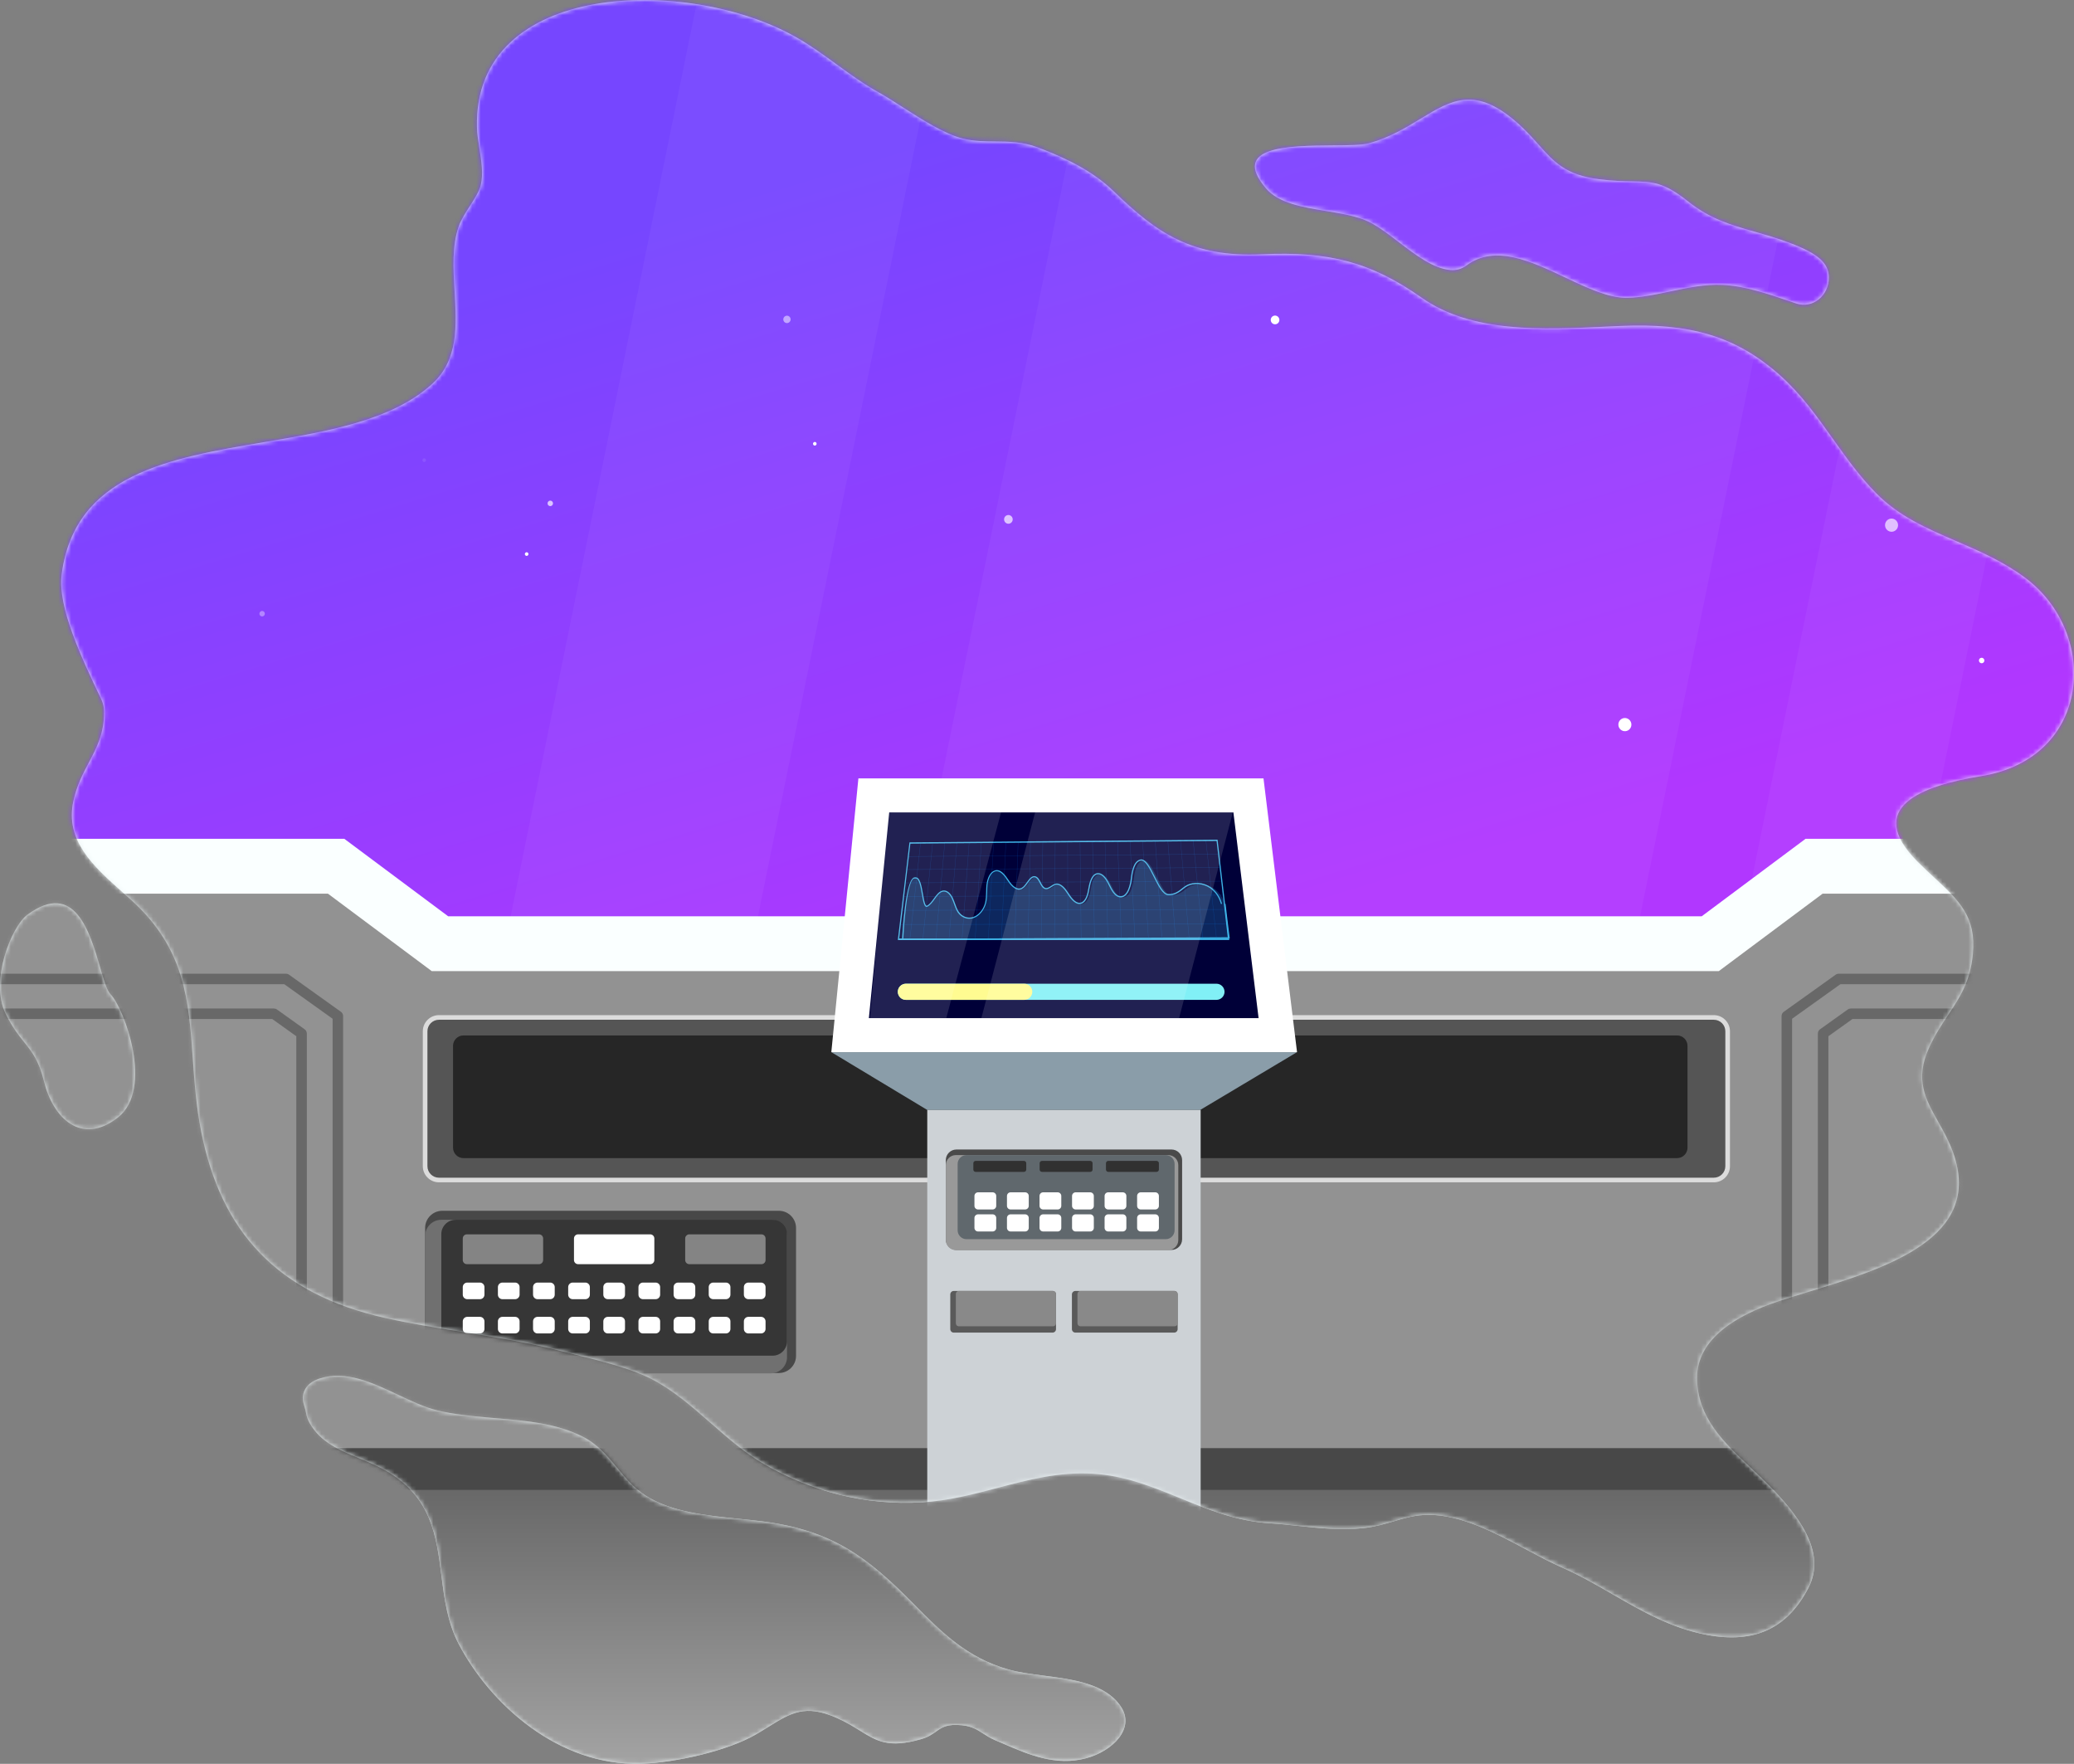 <svg id="e1w97gc35qn1" xmlns="http://www.w3.org/2000/svg" xmlns:xlink="http://www.w3.org/1999/xlink" viewBox="0 0 481 409" shape-rendering="geometricPrecision" text-rendering="geometricPrecision"><rect x="0" y="0" width="481" height="409" fill="#808080" stroke="none"/><style><![CDATA[#e1w97gc35qn46_to {animation: e1w97gc35qn46_to__to 6000ms linear infinite normal forwards}@keyframes e1w97gc35qn46_to__to { 0% {transform: translate(121.896px,98.801px)} 100% {transform: translate(-5.88px,199.553px)}} #e1w97gc35qn46 {animation: e1w97gc35qn46_c_o 6000ms linear infinite normal forwards}@keyframes e1w97gc35qn46_c_o { 0% {opacity: 0} 16.667% {opacity: 1} 83.333% {opacity: 1} 100% {opacity: 0}} #e1w97gc35qn58_to {animation: e1w97gc35qn58_to__to 6000ms linear infinite normal forwards}@keyframes e1w97gc35qn58_to__to { 0% {transform: translate(371.33px,55.501px)} 100% {transform: translate(471.292px,105.052px)}} #e1w97gc35qn58 {animation: e1w97gc35qn58_c_o 6000ms linear infinite normal forwards}@keyframes e1w97gc35qn58_c_o { 0% {opacity: 0} 16.667% {opacity: 1} 83.333% {opacity: 1} 100% {opacity: 0}} #e1w97gc35qn76 {animation: e1w97gc35qn76_c_o 6000ms linear infinite normal forwards}@keyframes e1w97gc35qn76_c_o { 0% {opacity: 0.5} 8.333% {opacity: 1} 25% {opacity: 0} 41.667% {opacity: 1} 58.333% {opacity: 0} 75% {opacity: 1} 91.667% {opacity: 0} 100% {opacity: 0.5}} #e1w97gc35qn77 {animation: e1w97gc35qn77_c_o 6000ms linear infinite normal forwards}@keyframes e1w97gc35qn77_c_o { 0% {opacity: 0.09} 15.167% {opacity: 1} 31.833% {opacity: 0} 48.5% {opacity: 1} 65.167% {opacity: 0} 81.833% {opacity: 1} 100% {opacity: 0.09}} #e1w97gc35qn78 {animation: e1w97gc35qn78_c_o 6000ms linear infinite normal forwards}@keyframes e1w97gc35qn78_c_o { 0% {opacity: 1} 16.833% {opacity: 1} 33.5% {opacity: 0} 50.167% {opacity: 1} 66.833% {opacity: 0} 83.5% {opacity: 1} 100% {opacity: 0.01}} #e1w97gc35qn79 {animation: e1w97gc35qn79_c_o 6000ms linear infinite normal forwards}@keyframes e1w97gc35qn79_c_o { 0% {opacity: 0.36} 22.667% {opacity: 1} 39.333% {opacity: 0} 56% {opacity: 1} 72.667% {opacity: 0} 89.333% {opacity: 1} 100% {opacity: 0.36}} #e1w97gc35qn80 {animation: e1w97gc35qn80_c_o 6000ms linear infinite normal forwards}@keyframes e1w97gc35qn80_c_o { 0% {opacity: 0.69} 28.167% {opacity: 1} 44.833% {opacity: 0} 61.5% {opacity: 1} 78.167% {opacity: 0} 94.833% {opacity: 1} 100% {opacity: 0.69}} #e1w97gc35qn81 {animation: e1w97gc35qn81_c_o 6000ms linear infinite normal forwards}@keyframes e1w97gc35qn81_c_o { 0% {opacity: 1} 32.5% {opacity: 1} 49.167% {opacity: 0} 65.833% {opacity: 1} 82.5% {opacity: 0} 99.167% {opacity: 1} 100% {opacity: 1}} #e1w97gc35qn82 {animation: e1w97gc35qn82_c_o 6000ms linear infinite normal forwards}@keyframes e1w97gc35qn82_c_o { 0% {opacity: 1} 35% {opacity: 1} 51.667% {opacity: 0} 68.333% {opacity: 1} 85% {opacity: 0} 100% {opacity: 0.9}} #e1w97gc35qn83 {animation: e1w97gc35qn83_c_o 6000ms linear infinite normal forwards}@keyframes e1w97gc35qn83_c_o { 0% {opacity: 0.66} 39% {opacity: 1} 55.667% {opacity: 0} 72.333% {opacity: 1} 89% {opacity: 0} 100% {opacity: 0.66}} #e1w97gc35qn84 {animation: e1w97gc35qn84_c_o 6000ms linear infinite normal forwards}@keyframes e1w97gc35qn84_c_o { 0% {opacity: 0.68} 5.333% {opacity: 1} 22% {opacity: 0} 38.667% {opacity: 1} 55.333% {opacity: 0} 72% {opacity: 1} 88.667% {opacity: 0} 100% {opacity: 0.68}} #e1w97gc35qn85 {animation: e1w97gc35qn85_c_o 6000ms linear infinite normal forwards}@keyframes e1w97gc35qn85_c_o { 0% {opacity: 1} 16.667% {opacity: 0} 33.333% {opacity: 1} 50% {opacity: 0} 66.667% {opacity: 1} 83.333% {opacity: 0} 100% {opacity: 1}} #e1w97gc35qn87_to {animation: e1w97gc35qn87_to__to 6000ms linear infinite normal forwards}@keyframes e1w97gc35qn87_to__to { 0% {transform: translate(307.383px,100.806px)} 49.833% {transform: translate(231.383px,100.806px)} 100% {transform: translate(307.383px,100.806px)}} #e1w97gc35qn90_to {animation: e1w97gc35qn90_to__to 6000ms linear infinite normal forwards}@keyframes e1w97gc35qn90_to__to { 0% {transform: translate(443.663px,116.777px)} 49.833% {transform: translate(381.663px,133.777px)} 100% {transform: translate(443.663px,116.777px)}} #e1w97gc35qn153_to {animation: e1w97gc35qn153_to__to 6000ms linear infinite normal forwards}@keyframes e1w97gc35qn153_to__to { 0% {transform: translate(223.817px,229.98px)} 49.833% {transform: translate(230.714px,229.98px)} 100% {transform: translate(223.817px,229.98px)}} #e1w97gc35qn153_ts {animation: e1w97gc35qn153_ts__ts 6000ms linear infinite normal forwards}@keyframes e1w97gc35qn153_ts__ts { 0% {transform: scale(1,1)} 49.833% {transform: scale(1.442,1)} 100% {transform: scale(1,1)}} #e1w97gc35qn154_to {animation: e1w97gc35qn154_to__to 6000ms linear infinite normal forwards}@keyframes e1w97gc35qn154_to__to { 0% {transform: translate(217.016px,212.13px)} 49.833% {transform: translate(221.016px,212.13px)} 100% {transform: translate(217.016px,212.13px)}} #e1w97gc35qn154_tr {animation: e1w97gc35qn154_tr__tr 6000ms linear infinite normal forwards}@keyframes e1w97gc35qn154_tr__tr { 0% {transform: rotate(-1.184deg)} 49.833% {transform: rotate(-6.71deg)} 100% {transform: rotate(-1.184deg)}} #e1w97gc35qn154_ts {animation: e1w97gc35qn154_ts__ts 6000ms linear infinite normal forwards}@keyframes e1w97gc35qn154_ts__ts { 0% {transform: scale(1.105,1)} 49.833% {transform: scale(1.657,1.114)} 100% {transform: scale(1.105,1)}} #e1w97gc35qn155_to {animation: e1w97gc35qn155_to__to 6000ms linear infinite normal forwards}@keyframes e1w97gc35qn155_to__to { 0% {transform: translate(256.784px,212.13px)} 16.5% {transform: translate(256.784px,212.13px)} 66.5% {transform: translate(264.784px,212.13px)} 100% {transform: translate(264.784px,212.13px)}}]]></style><defs><linearGradient id="e1w97gc35qn5-fill" x1="240.5" y1="409" x2="240.5" y2="258" spreadMethod="pad" gradientUnits="userSpaceOnUse" gradientTransform="matrix(1 0 0 1 0 0)"><stop id="e1w97gc35qn5-fill-0" offset="0%" stop-color="rgb(163,163,163)"/><stop id="e1w97gc35qn5-fill-1" offset="100%" stop-color="rgb(23,23,23)"/></linearGradient><linearGradient id="e1w97gc35qn44-fill" x1="220.573" y1="31.242" x2="278.028" y2="219.898" spreadMethod="pad" gradientUnits="userSpaceOnUse" gradientTransform="matrix(1 0 0 1 0 0)"><stop id="e1w97gc35qn44-fill-0" offset="0%" stop-color="rgb(118,70,255)"/><stop id="e1w97gc35qn44-fill-1" offset="100%" stop-color="rgb(177,55,255)"/></linearGradient></defs><path id="e1w97gc35qn2" d="M71.812,329.999C71.409,329.288,71.117,328.503,70.988,327.679C70.909,327.174,70.765,326.699,70.623,326.229C70.284,325.109,69.954,324.019,70.531,322.627C71.21,320.983,72.644,320.143,74.156,319.65C80.167,317.693,86.349,320.61,92.317,323.427C95.451,324.906,98.527,326.358,101.488,327.061C105.211,327.945,109.022,328.316,112.812,328.663C113.7,328.745,114.594,328.821,115.491,328.897C122.124,329.459,128.955,330.038,135.045,333.083C138.587,334.853,140.836,337.585,143.093,340.327C145.037,342.688,146.988,345.057,149.775,346.827C155.74,350.617,163.775,351.424,171.405,352.191C173.09,352.36,174.755,352.528,176.374,352.725C193.025,354.75,201.229,361.091,212.068,372.103C218.455,378.591,224.309,384.396,233.847,387.12C236.22,387.798,239.048,388.164,241.983,388.543C248.916,389.438,256.444,390.411,259.975,395.766C263.3,400.809,258.064,406.042,251.921,407.703C244.889,409.605,238.506,406.848,232.771,404.37C232.119,404.089,231.476,403.811,230.842,403.544C229.658,403.047,228.792,402.485,227.979,401.958C226.614,401.074,225.398,400.285,223.079,400.057C219.626,399.717,218.464,400.543,217.094,401.518C216.225,402.136,215.271,402.815,213.593,403.293C206.077,405.434,203.351,403.74,199.445,401.312C197.938,400.375,196.255,399.329,194.054,398.352C186.757,395.113,183.388,397.207,178.255,400.399C177.322,400.979,176.331,401.595,175.248,402.222C168.833,405.935,156.835,408.738,148.692,408.983C129.327,409.566,113.609,394.999,106.386,381.231C103.76,376.225,103.062,370.741,102.374,365.327C101.218,356.24,100.087,347.352,89.909,341.266C87.788,339.997,85.519,339.063,83.295,338.147C78.729,336.266,74.348,334.462,71.812,329.999ZM1.287,235.023C-2.412,227.422,2.673,214.844,6.325,212.137C17.317,203.991,20.848,216.149,23.234,224.365C24.078,227.269,24.778,229.68,25.614,230.53C28.817,233.781,35.757,252.553,27.318,259.146C18.878,265.739,12.294,259.24,10.218,250.813C9.008,245.901,7.43,243.933,5.593,241.64C4.278,240,2.83,238.193,1.287,235.023ZM406.843,53.707C409.444,54.45,412.201,55.238,415.226,56.385C421.67,58.83,424.067,60.996,424.139,64.235C424.234,68.549,420.357,71.65,416.596,70.373C416.141,70.219,415.686,70.063,415.231,69.908C409.985,68.115,404.693,66.307,399.478,66.058C395.458,65.866,391.357,66.729,387.326,67.578C383.928,68.293,380.579,68.998,377.37,69.052C373.093,69.124,368.14,66.775,363.044,64.357C355.058,60.569,346.721,56.614,340.089,61.556C339.012,62.358,337.711,62.731,336.413,62.616C332.409,62.263,328.33,59.14,324.402,56.132C321.576,53.969,318.829,51.865,316.243,50.895C313.695,49.937,310.628,49.434,307.535,48.926C302.077,48.031,296.536,47.121,293.61,43.681C285.299,33.911,298.895,33.799,309.103,33.715C312.726,33.685,315.923,33.659,317.561,33.206C322.311,31.892,326.068,29.608,329.463,27.544C336.682,23.154,342.26,19.763,352.266,28.826C354.102,30.489,355.527,32.09,356.842,33.566C360.369,37.527,363.097,40.59,370.813,41.557C374.054,41.963,376.481,42.012,378.508,42.052C383.257,42.146,385.812,42.197,391.487,46.708C396.616,50.785,401.387,52.148,406.843,53.707ZM453.631,125.458C458.995,127.773,464.49,130.144,469.591,133.919C487.027,146.823,485.103,175.825,459.488,179.955C445.58,182.199,432.311,187.264,444.665,199.753C446.067,201.171,447.438,202.439,448.732,203.635C454.267,208.754,458.391,212.568,457.549,221.245C456.929,227.643,454.54,231.239,451.872,235.255C450.375,237.507,448.791,239.892,447.381,242.978C444.014,250.35,446.558,254.876,449.49,260.092C450.715,262.271,452.008,264.571,452.965,267.249C460.058,287.094,437.42,294.038,419.484,299.54C416.923,300.325,414.458,301.081,412.189,301.841C403.193,304.855,393.459,310.256,393.586,319.659C393.707,328.726,399.725,334.4,406.013,340.33C407.416,341.653,408.833,342.989,410.201,344.378C416.701,350.982,423.808,359.719,419.395,368.221C414.504,377.648,406.902,381.156,395.906,379.111C387.672,377.58,380.903,373.672,374.066,369.726C370.217,367.505,366.347,365.271,362.182,363.442C359.546,362.284,356.779,360.805,353.926,359.28C346.712,355.424,338.944,351.271,331.335,351.269C328.253,351.269,325.794,352,323.218,352.766C321.125,353.388,318.954,354.033,316.31,354.328C311.128,354.906,305.994,354.356,300.996,353.821C298.803,353.586,296.636,353.354,294.502,353.221C286.761,352.738,280.207,350.061,273.704,347.404C267.239,344.762,260.824,342.141,253.341,341.717C245.557,341.275,238.509,343.132,231.395,345.007C225.727,346.5,220.018,348.005,213.859,348.367C200.596,349.15,188.107,345.794,177.306,339.562C172.772,336.946,168.795,333.461,164.839,329.994C160.452,326.15,156.09,322.328,151.019,319.734C146.263,317.301,139.281,315.57,133.294,314.085C131.999,313.764,130.751,313.454,129.582,313.152C122.37,311.286,114.751,310.06,107.175,308.842C101.176,307.877,95.203,306.916,89.48,305.645C64.091,300.006,51.257,285.434,46.685,262.529C45.491,256.547,45.092,250.857,44.709,245.409C43.772,232.048,42.937,220.145,30.73,208.977C29.953,208.266,29.161,207.56,28.369,206.854C21.714,200.923,15.036,194.971,17.015,185.778C17.797,182.148,19.224,179.447,20.597,176.848C22.428,173.382,24.163,170.099,24.142,165.039C24.138,164.02,23.907,163.017,23.475,162.113C18.851,152.449,13.329,140.665,14.3,133.213C17.331,109.956,39.184,106.26,61.216,102.534C76.053,100.025,90.972,97.501,100.278,88.982C106.358,83.415,105.891,75.452,105.425,67.51C105.118,62.274,104.811,57.048,106.381,52.524C106.918,50.975,107.958,49.358,108.971,47.782C110.075,46.066,111.146,44.4,111.501,42.926C112.126,40.331,111.652,37.338,111.19,34.429C110.92,32.723,110.654,31.046,110.617,29.495C109.802,-4.494,159.457,-5.626,184.607,8.618C187.936,10.504,190.983,12.721,194.022,14.933C197.161,17.217,200.292,19.494,203.717,21.396C205.366,22.312,207.257,23.524,209.265,24.811C213.856,27.753,219.052,31.084,223.335,32.141C225.835,32.757,228.276,32.779,230.746,32.801C233.939,32.829,237.18,32.858,240.658,34.171C247.392,36.713,253.519,39.74,258.311,44.382C268.299,54.056,276.434,59.706,292.597,58.964C308.199,58.249,317.866,60.71,329.779,69.082C341.351,77.217,357.627,76.446,372.452,75.744C373.585,75.69,374.71,75.637,375.823,75.588C391.713,74.891,402.533,77.806,412.927,87.13C417.771,91.476,421.376,96.555,425.006,101.669C428.087,106.011,431.187,110.378,435.078,114.342C440.371,119.735,446.899,122.552,453.631,125.458Z" clip-rule="evenodd" fill="rgb(233,241,242)" fill-rule="evenodd" stroke="none" stroke-width="1"/><g id="e1w97gc35qn3" mask="url(#e1w97gc35qn156)"><g id="e1w97gc35qn4"><path id="e1w97gc35qn5" d="M71.812,329.999C71.409,329.288,71.117,328.503,70.988,327.679C70.909,327.174,70.765,326.699,70.623,326.229C70.284,325.109,69.954,324.019,70.531,322.627C71.21,320.983,72.644,320.143,74.156,319.65C80.167,317.693,86.349,320.61,92.317,323.427C95.451,324.906,98.527,326.358,101.488,327.061C105.211,327.945,109.022,328.316,112.812,328.663C113.7,328.745,114.594,328.821,115.491,328.897C122.124,329.459,128.955,330.038,135.045,333.083C138.587,334.853,140.836,337.585,143.093,340.327C145.037,342.688,146.988,345.057,149.775,346.827C155.74,350.617,163.775,351.424,171.405,352.191C173.09,352.36,174.755,352.528,176.374,352.725C193.025,354.75,201.229,361.091,212.068,372.103C218.455,378.591,224.309,384.396,233.847,387.12C236.22,387.798,239.048,388.164,241.983,388.543C248.916,389.438,256.444,390.411,259.975,395.766C263.3,400.809,258.064,406.042,251.921,407.703C244.889,409.605,238.506,406.848,232.771,404.37C232.119,404.089,231.476,403.811,230.842,403.544C229.658,403.047,228.792,402.485,227.979,401.958C226.614,401.074,225.398,400.285,223.079,400.057C219.626,399.717,218.464,400.543,217.094,401.518C216.225,402.136,215.271,402.815,213.593,403.293C206.077,405.434,203.351,403.74,199.445,401.312C197.938,400.375,196.255,399.329,194.054,398.352C186.757,395.113,183.388,397.207,178.255,400.399C177.322,400.979,176.331,401.595,175.248,402.222C168.833,405.935,156.835,408.738,148.692,408.983C129.327,409.566,113.609,394.999,106.386,381.231C103.76,376.225,103.062,370.741,102.374,365.327C101.218,356.24,100.087,347.352,89.909,341.266C87.788,339.997,85.519,339.063,83.295,338.147C78.729,336.266,74.348,334.462,71.812,329.999ZM1.287,235.023C-2.412,227.422,2.673,214.844,6.325,212.137C17.317,203.991,20.848,216.149,23.234,224.365C24.078,227.269,24.778,229.68,25.614,230.53C28.817,233.781,35.757,252.553,27.318,259.146C18.878,265.739,12.294,259.24,10.218,250.813C9.008,245.901,7.43,243.933,5.593,241.64C4.278,239.999,2.83,238.193,1.287,235.023ZM406.843,53.707C409.444,54.45,412.201,55.238,415.226,56.385C421.67,58.83,424.067,60.996,424.139,64.235C424.234,68.549,420.357,71.65,416.596,70.373C416.141,70.219,415.686,70.063,415.231,69.908C409.985,68.115,404.693,66.307,399.478,66.058C395.458,65.866,391.358,66.729,387.326,67.578C383.928,68.293,380.579,68.998,377.37,69.052C373.093,69.124,368.14,66.775,363.044,64.357C355.058,60.569,346.721,56.614,340.089,61.556C339.012,62.358,337.711,62.731,336.413,62.616C332.409,62.263,328.33,59.14,324.402,56.132C321.576,53.969,318.829,51.865,316.243,50.895C313.695,49.937,310.628,49.434,307.535,48.926C302.077,48.031,296.536,47.121,293.61,43.681C285.299,33.911,298.895,33.799,309.103,33.715C312.726,33.685,315.923,33.659,317.561,33.206C322.311,31.892,326.068,29.608,329.463,27.544C336.682,23.154,342.26,19.763,352.266,28.826C354.102,30.489,355.527,32.09,356.842,33.566C360.369,37.527,363.097,40.59,370.813,41.557C374.054,41.963,376.481,42.011,378.508,42.052C383.257,42.146,385.812,42.197,391.487,46.708C396.616,50.785,401.387,52.148,406.843,53.707ZM453.631,125.458C458.995,127.773,464.49,130.144,469.591,133.919C487.027,146.823,485.103,175.825,459.488,179.955C445.58,182.199,432.311,187.264,444.665,199.753C446.067,201.171,447.438,202.439,448.732,203.635C454.267,208.754,458.391,212.568,457.549,221.245C456.929,227.643,454.54,231.239,451.872,235.255C450.375,237.507,448.791,239.892,447.381,242.978C444.014,250.35,446.558,254.876,449.49,260.092C450.715,262.271,452.008,264.571,452.965,267.249C460.058,287.094,437.42,294.038,419.484,299.54C416.923,300.325,414.458,301.081,412.189,301.841C403.193,304.855,393.459,310.256,393.586,319.659C393.707,328.726,399.725,334.4,406.013,340.33C407.416,341.653,408.833,342.989,410.201,344.378C416.701,350.982,423.808,359.719,419.395,368.221C414.504,377.648,406.902,381.156,395.906,379.111C387.672,377.58,380.903,373.672,374.066,369.726C370.217,367.505,366.347,365.271,362.182,363.442C359.546,362.284,356.779,360.805,353.926,359.28C346.712,355.424,338.944,351.271,331.335,351.269C328.253,351.269,325.794,352,323.218,352.766C321.125,353.388,318.954,354.033,316.31,354.328C311.128,354.906,305.994,354.356,300.996,353.821C298.803,353.586,296.636,353.354,294.502,353.221C286.761,352.738,280.207,350.061,273.704,347.404C267.239,344.762,260.824,342.141,253.341,341.717C245.557,341.275,238.509,343.132,231.395,345.007C225.727,346.5,220.018,348.005,213.859,348.367C200.596,349.15,188.107,345.794,177.306,339.562C172.772,336.946,168.795,333.461,164.839,329.994C160.452,326.15,156.09,322.328,151.019,319.734C146.263,317.301,139.281,315.57,133.294,314.085C131.999,313.764,130.751,313.454,129.582,313.152C122.37,311.286,114.751,310.06,107.175,308.842C101.176,307.877,95.203,306.916,89.48,305.645C64.091,300.006,51.257,285.434,46.685,262.529C45.491,256.547,45.092,250.857,44.709,245.409C43.772,232.048,42.937,220.145,30.73,208.977C29.953,208.266,29.161,207.56,28.369,206.854C21.714,200.923,15.036,194.971,17.015,185.778C17.797,182.148,19.224,179.447,20.597,176.848C22.428,173.382,24.163,170.099,24.142,165.039C24.138,164.02,23.907,163.017,23.475,162.113C18.851,152.449,13.329,140.665,14.3,133.213C17.331,109.956,39.184,106.26,61.216,102.534C76.053,100.025,90.972,97.501,100.278,88.982C106.358,83.415,105.891,75.452,105.425,67.51C105.118,62.274,104.811,57.048,106.381,52.524C106.918,50.975,107.958,49.358,108.971,47.782C110.075,46.066,111.146,44.4,111.501,42.926C112.126,40.331,111.652,37.338,111.19,34.429C110.92,32.723,110.654,31.046,110.617,29.495C109.802,-4.494,159.457,-5.626,184.607,8.618C187.936,10.504,190.983,12.721,194.022,14.933C197.161,17.217,200.292,19.494,203.717,21.396C205.366,22.312,207.257,23.524,209.265,24.811C213.856,27.753,219.052,31.084,223.335,32.141C225.835,32.757,228.276,32.779,230.746,32.801C233.939,32.829,237.18,32.858,240.658,34.171C247.392,36.713,253.519,39.74,258.311,44.382C268.299,54.056,276.434,59.706,292.597,58.964C308.199,58.249,317.866,60.71,329.779,69.082C341.351,77.217,357.627,76.446,372.452,75.744C373.585,75.69,374.71,75.637,375.823,75.588C391.713,74.891,402.533,77.806,412.927,87.13C417.771,91.476,421.376,96.555,425.006,101.669C428.087,106.011,431.187,110.378,435.078,114.342C440.371,119.735,446.899,122.552,453.631,125.458Z" clip-rule="evenodd" fill="url(#e1w97gc35qn5-fill)" fill-rule="evenodd" stroke="none" stroke-width="1"/><path id="e1w97gc35qn6" d="M633.756,-26L-141,-26L-141,335.833L633.756,335.833L633.756,-26Z" transform="matrix(1 0 0 1 0 -0)" fill="rgb(146,146,146)" stroke="none" stroke-width="1"/><path id="e1w97gc35qn7" d="M633.756,335.833L-141,335.833L-141,345.474L633.756,345.474L633.756,335.833Z" fill="rgb(72,72,72)" stroke="none" stroke-width="1"/><path id="e1w97gc35qn8" d="M424.039,-26L424.039,12.457L429.613,16.443L633.757,16.443L633.757,18.883L429.227,18.883C428.983,18.879,428.737,18.806,428.522,18.655L422.185,14.124C421.834,13.911,421.597,13.522,421.597,13.081L421.597,-26L424.039,-26Z" clip-rule="evenodd" fill="rgb(115,115,115)" fill-rule="evenodd" stroke="none" stroke-width="1"/><path id="e1w97gc35qn9" d="M415.618,-26L415.618,16.506L426.818,24.515L633.756,24.515L633.756,26.954L426.433,26.954C426.189,26.951,425.941,26.878,425.728,26.726L413.766,18.174C413.416,17.96,413.179,17.571,413.179,17.13L413.179,-26L415.618,-26Z" clip-rule="evenodd" fill="rgb(115,115,115)" fill-rule="evenodd" stroke="none" stroke-width="1"/><path id="e1w97gc35qn10" d="M68.718,-26L68.718,12.457L63.144,16.443L-141,16.443L-141,18.883L63.529,18.883C63.773,18.879,64.021,18.807,64.234,18.655L70.571,14.124C70.922,13.911,71.157,13.522,71.157,13.081L71.157,-26L68.718,-26Z" clip-rule="evenodd" fill="rgb(115,115,115)" fill-rule="evenodd" stroke="none" stroke-width="1"/><path id="e1w97gc35qn11" d="M77.138,-26L77.138,16.506L65.938,24.515L-141,24.515L-141,26.954L66.323,26.954C66.567,26.951,66.815,26.879,67.029,26.727L78.992,18.174C79.343,17.96,79.579,17.572,79.579,17.13L79.579,-26L77.138,-26Z" clip-rule="evenodd" fill="rgb(115,115,115)" fill-rule="evenodd" stroke="none" stroke-width="1"/><path id="e1w97gc35qn12" d="M-141,307.763L68.718,307.763L68.718,240.282L63.144,236.296L-141,236.296L-141,233.856L63.529,233.856C63.773,233.86,64.021,233.932,64.234,234.086L70.571,238.616C70.922,238.83,71.157,239.218,71.157,239.66L71.157,308.986C71.157,309.658,70.611,310.206,69.937,310.206L-141,310.206L-141,307.763Z" clip-rule="evenodd" fill="rgb(104,104,104)" fill-rule="evenodd" stroke="none" stroke-width="1"/><path id="e1w97gc35qn13" d="M-141,315.835L77.138,315.835L77.138,236.232L65.938,228.224L-141,228.224L-141,225.784L66.323,225.784C66.567,225.788,66.815,225.86,67.029,226.014L78.992,234.567C79.343,234.78,79.579,235.169,79.579,235.61L79.579,317.057C79.579,317.73,79.033,318.278,78.359,318.278L-141,318.278L-141,315.835Z" clip-rule="evenodd" fill="rgb(104,104,104)" fill-rule="evenodd" stroke="none" stroke-width="1"/><path id="e1w97gc35qn14" d="M633.757,307.763L424.039,307.763L424.039,240.282L429.613,236.296L633.757,236.296L633.757,233.856L429.227,233.856C428.983,233.86,428.737,233.932,428.522,234.086L422.185,238.616C421.834,238.83,421.597,239.218,421.597,239.66L421.597,308.986C421.597,309.658,422.144,310.206,422.818,310.206L633.757,310.206L633.757,307.763Z" clip-rule="evenodd" fill="rgb(104,104,104)" fill-rule="evenodd" stroke="none" stroke-width="1"/><path id="e1w97gc35qn15" d="M633.756,315.835L415.618,315.835L415.618,236.232L426.818,228.224L633.756,228.224L633.756,225.784L426.433,225.784C426.189,225.788,425.941,225.86,425.728,226.014L413.766,234.567C413.416,234.78,413.179,235.169,413.179,235.61L413.179,317.057C413.179,317.73,413.725,318.278,414.399,318.278L633.756,318.278L633.756,315.835Z" clip-rule="evenodd" fill="rgb(104,104,104)" fill-rule="evenodd" stroke="none" stroke-width="1"/><path id="e1w97gc35qn16" d="M102.567,280.762L180.641,280.762C182.829,280.762,184.616,282.551,184.616,284.738L184.616,314.406C184.616,316.593,182.829,318.379,180.641,318.379L102.567,318.379C100.38,318.379,98.592,316.591,98.592,314.406L98.592,284.738C98.594,282.551,100.38,280.762,102.567,280.762Z" clip-rule="evenodd" fill="rgb(72,72,72)" fill-rule="evenodd" stroke="none" stroke-width="1"/><path id="e1w97gc35qn17" d="M102.357,282.847L178.764,282.847C180.833,282.847,182.526,284.54,182.526,286.611L182.526,314.695C182.526,316.766,180.833,318.459,178.764,318.459L102.357,318.459C100.287,318.459,98.594,316.766,98.594,314.695L98.594,286.611C98.594,284.54,100.287,282.847,102.357,282.847Z" clip-rule="evenodd" fill="rgb(112,112,112)" fill-rule="evenodd" stroke="none" stroke-width="1"/><path id="e1w97gc35qn18" d="M105.676,282.847L179.196,282.847C181.028,282.847,182.526,284.347,182.526,286.177L182.526,311.029C182.526,312.861,181.028,314.359,179.196,314.359L105.676,314.359C103.844,314.359,102.346,312.861,102.346,311.029L102.346,286.177C102.346,284.347,103.844,282.847,105.676,282.847Z" clip-rule="evenodd" fill="rgb(54,54,54)" fill-rule="evenodd" stroke="none" stroke-width="1"/><path id="e1w97gc35qn19" d="M108.285,286.221L125.005,286.221C125.533,286.221,125.963,286.653,125.963,287.179L125.963,292.184C125.963,292.712,125.533,293.142,125.005,293.142L108.285,293.142C107.757,293.142,107.325,292.712,107.325,292.184L107.325,287.179C107.325,286.653,107.757,286.221,108.285,286.221Z" clip-rule="evenodd" fill="rgb(132,132,132)" fill-rule="evenodd" stroke="none" stroke-width="1"/><path id="e1w97gc35qn20" d="M134.076,286.221L150.796,286.221C151.324,286.221,151.754,286.653,151.754,287.179L151.754,292.184C151.754,292.712,151.324,293.142,150.796,293.142L134.076,293.142C133.548,293.142,133.116,292.712,133.116,292.184L133.116,287.179C133.118,286.653,133.548,286.221,134.076,286.221Z" clip-rule="evenodd" fill="rgb(255,255,255)" fill-rule="evenodd" stroke="none" stroke-width="1"/><path id="e1w97gc35qn21" d="M159.869,286.221L176.588,286.221C177.116,286.221,177.547,286.653,177.547,287.179L177.547,292.184C177.547,292.712,177.116,293.142,176.588,293.142L159.869,293.142C159.341,293.142,158.908,292.712,158.908,292.184L158.908,287.179C158.908,286.653,159.341,286.221,159.869,286.221Z" clip-rule="evenodd" fill="rgb(132,132,132)" fill-rule="evenodd" stroke="none" stroke-width="1"/><path id="e1w97gc35qn22" d="M108.374,297.408L111.305,297.408C111.882,297.408,112.354,297.881,112.354,298.457L112.354,300.212C112.354,300.789,111.882,301.261,111.305,301.261L108.374,301.261C107.797,301.261,107.325,300.789,107.325,300.212L107.325,298.457C107.325,297.881,107.797,297.408,108.374,297.408Z" clip-rule="evenodd" fill="rgb(255,255,255)" fill-rule="evenodd" stroke="none" stroke-width="1"/><path id="e1w97gc35qn23" d="M116.523,297.408L119.454,297.408C120.031,297.408,120.503,297.881,120.503,298.457L120.503,300.212C120.503,300.789,120.031,301.261,119.454,301.261L116.523,301.261C115.946,301.261,115.474,300.789,115.474,300.212L115.474,298.457C115.474,297.881,115.946,297.408,116.523,297.408Z" clip-rule="evenodd" fill="rgb(255,255,255)" fill-rule="evenodd" stroke="none" stroke-width="1"/><path id="e1w97gc35qn24" d="M124.672,297.408L127.604,297.408C128.18,297.408,128.652,297.881,128.652,298.457L128.652,300.212C128.652,300.789,128.18,301.261,127.604,301.261L124.672,301.261C124.095,301.261,123.623,300.789,123.623,300.212L123.623,298.457C123.623,297.881,124.095,297.408,124.672,297.408Z" clip-rule="evenodd" fill="rgb(255,255,255)" fill-rule="evenodd" stroke="none" stroke-width="1"/><path id="e1w97gc35qn25" d="M132.821,297.408L135.753,297.408C136.33,297.408,136.802,297.881,136.802,298.457L136.802,300.212C136.802,300.789,136.33,301.261,135.753,301.261L132.821,301.261C132.244,301.261,131.772,300.789,131.772,300.212L131.772,298.457C131.772,297.881,132.244,297.408,132.821,297.408Z" clip-rule="evenodd" fill="rgb(255,255,255)" fill-rule="evenodd" stroke="none" stroke-width="1"/><path id="e1w97gc35qn26" d="M140.97,297.408L143.902,297.408C144.478,297.408,144.95,297.881,144.95,298.457L144.95,300.212C144.95,300.789,144.478,301.261,143.902,301.261L140.97,301.261C140.393,301.261,139.921,300.789,139.921,300.212L139.921,298.457C139.921,297.881,140.393,297.408,140.97,297.408Z" clip-rule="evenodd" fill="rgb(255,255,255)" fill-rule="evenodd" stroke="none" stroke-width="1"/><path id="e1w97gc35qn27" d="M149.119,297.408L152.051,297.408C152.628,297.408,153.101,297.881,153.101,298.457L153.101,300.212C153.101,300.789,152.629,301.261,152.051,301.261L149.119,301.261C148.542,301.261,148.07,300.789,148.07,300.212L148.07,298.457C148.07,297.881,148.542,297.408,149.119,297.408Z" clip-rule="evenodd" fill="rgb(255,255,255)" fill-rule="evenodd" stroke="none" stroke-width="1"/><path id="e1w97gc35qn28" d="M157.268,297.408L160.2,297.408C160.777,297.408,161.249,297.881,161.249,298.457L161.249,300.212C161.249,300.789,160.777,301.261,160.2,301.261L157.268,301.261C156.691,301.261,156.219,300.789,156.219,300.212L156.219,298.457C156.219,297.881,156.691,297.408,157.268,297.408Z" clip-rule="evenodd" fill="rgb(255,255,255)" fill-rule="evenodd" stroke="none" stroke-width="1"/><path id="e1w97gc35qn29" d="M165.417,297.408L168.351,297.408C168.928,297.408,169.4,297.881,169.4,298.457L169.4,300.212C169.4,300.789,168.928,301.261,168.351,301.261L165.417,301.261C164.84,301.261,164.368,300.789,164.368,300.212L164.368,298.457C164.367,297.881,164.84,297.408,165.417,297.408Z" clip-rule="evenodd" fill="rgb(255,255,255)" fill-rule="evenodd" stroke="none" stroke-width="1"/><path id="e1w97gc35qn30" d="M173.567,297.408L176.498,297.408C177.075,297.408,177.547,297.881,177.547,298.457L177.547,300.212C177.547,300.789,177.075,301.261,176.498,301.261L173.567,301.261C172.99,301.261,172.518,300.789,172.518,300.212L172.518,298.457C172.516,297.881,172.988,297.408,173.567,297.408Z" clip-rule="evenodd" fill="rgb(255,255,255)" fill-rule="evenodd" stroke="none" stroke-width="1"/><path id="e1w97gc35qn31" d="M108.374,305.352L111.305,305.352C111.882,305.352,112.354,305.824,112.354,306.401L112.354,308.155C112.354,308.732,111.882,309.204,111.305,309.204L108.374,309.204C107.797,309.204,107.325,308.732,107.325,308.155L107.325,306.401C107.325,305.824,107.797,305.352,108.374,305.352Z" clip-rule="evenodd" fill="rgb(255,255,255)" fill-rule="evenodd" stroke="none" stroke-width="1"/><path id="e1w97gc35qn32" d="M116.523,305.352L119.454,305.352C120.031,305.352,120.503,305.824,120.503,306.401L120.503,308.155C120.503,308.732,120.031,309.204,119.454,309.204L116.523,309.204C115.946,309.204,115.474,308.732,115.474,308.155L115.474,306.401C115.474,305.824,115.946,305.352,116.523,305.352Z" clip-rule="evenodd" fill="rgb(255,255,255)" fill-rule="evenodd" stroke="none" stroke-width="1"/><path id="e1w97gc35qn33" d="M124.672,305.352L127.604,305.352C128.18,305.352,128.652,305.824,128.652,306.401L128.652,308.155C128.652,308.732,128.18,309.204,127.604,309.204L124.672,309.204C124.095,309.204,123.623,308.732,123.623,308.155L123.623,306.401C123.623,305.824,124.095,305.352,124.672,305.352Z" clip-rule="evenodd" fill="rgb(255,255,255)" fill-rule="evenodd" stroke="none" stroke-width="1"/><path id="e1w97gc35qn34" d="M132.821,305.352L135.753,305.352C136.33,305.352,136.802,305.824,136.802,306.401L136.802,308.155C136.802,308.732,136.33,309.204,135.753,309.204L132.821,309.204C132.244,309.204,131.772,308.732,131.772,308.155L131.772,306.401C131.772,305.824,132.244,305.352,132.821,305.352Z" clip-rule="evenodd" fill="rgb(255,255,255)" fill-rule="evenodd" stroke="none" stroke-width="1"/><path id="e1w97gc35qn35" d="M140.97,305.352L143.902,305.352C144.478,305.352,144.95,305.824,144.95,306.401L144.95,308.155C144.95,308.732,144.478,309.204,143.902,309.204L140.97,309.204C140.393,309.204,139.921,308.732,139.921,308.155L139.921,306.401C139.921,305.824,140.393,305.352,140.97,305.352Z" clip-rule="evenodd" fill="rgb(255,255,255)" fill-rule="evenodd" stroke="none" stroke-width="1"/><path id="e1w97gc35qn36" d="M149.119,305.352L152.051,305.352C152.628,305.352,153.101,305.824,153.101,306.401L153.101,308.155C153.101,308.732,152.629,309.204,152.051,309.204L149.119,309.204C148.542,309.204,148.07,308.732,148.07,308.155L148.07,306.401C148.07,305.824,148.542,305.352,149.119,305.352Z" clip-rule="evenodd" fill="rgb(255,255,255)" fill-rule="evenodd" stroke="none" stroke-width="1"/><path id="e1w97gc35qn37" d="M157.268,305.352L160.2,305.352C160.777,305.352,161.249,305.824,161.249,306.401L161.249,308.155C161.249,308.732,160.777,309.204,160.2,309.204L157.268,309.204C156.691,309.204,156.219,308.732,156.219,308.155L156.219,306.401C156.219,305.824,156.691,305.352,157.268,305.352Z" clip-rule="evenodd" fill="rgb(255,255,255)" fill-rule="evenodd" stroke="none" stroke-width="1"/><path id="e1w97gc35qn38" d="M165.417,305.352L168.351,305.352C168.928,305.352,169.4,305.824,169.4,306.401L169.4,308.155C169.4,308.732,168.928,309.204,168.351,309.204L165.417,309.204C164.84,309.204,164.368,308.732,164.368,308.155L164.368,306.401C164.367,305.824,164.84,305.352,165.417,305.352Z" clip-rule="evenodd" fill="rgb(255,255,255)" fill-rule="evenodd" stroke="none" stroke-width="1"/><path id="e1w97gc35qn39" d="M173.567,305.352L176.498,305.352C177.075,305.352,177.547,305.824,177.547,306.401L177.547,308.155C177.547,308.732,177.075,309.204,176.498,309.204L173.567,309.204C172.99,309.204,172.518,308.732,172.518,308.155L172.518,306.401C172.516,305.824,172.988,305.352,173.567,305.352Z" clip-rule="evenodd" fill="rgb(255,255,255)" fill-rule="evenodd" stroke="none" stroke-width="1"/><path id="e1w97gc35qn40" d="M101.802,235.929L397.468,235.929C399.233,235.929,400.676,237.372,400.676,239.137L400.676,270.419C400.676,272.182,399.233,273.627,397.468,273.627L101.802,273.627C100.037,273.627,98.594,272.184,98.594,270.419L98.594,239.137C98.594,237.372,100.035,235.929,101.802,235.929Z" clip-rule="evenodd" fill="rgb(85,85,85)" fill-rule="evenodd" stroke="none" stroke-width="1"/><path id="e1w97gc35qn41" d="M397.468,274.163L101.802,274.163C99.737,274.163,98.057,272.483,98.057,270.419L98.057,239.137C98.057,237.072,99.737,235.392,101.802,235.392L397.468,235.392C399.533,235.392,401.214,237.072,401.214,239.137L401.214,270.419C401.214,272.483,399.533,274.163,397.468,274.163ZM101.802,236.464C100.328,236.464,99.129,237.665,99.129,239.137L99.129,270.419C99.129,271.893,100.328,273.09,101.802,273.09L397.468,273.09C398.942,273.09,400.139,271.893,400.139,270.419L400.139,239.137C400.139,237.663,398.942,236.464,397.468,236.464L101.802,236.464Z" fill="rgb(220,220,220)" stroke="none" stroke-width="1"/><path id="e1w97gc35qn42" d="M107.486,240.099L388.943,240.099C390.276,240.099,391.365,241.188,391.365,242.521L391.365,266.129C391.365,267.462,390.276,268.55,388.943,268.55L107.486,268.55C106.155,268.55,105.066,267.462,105.066,266.129L105.066,242.521C105.066,241.188,106.155,240.099,107.486,240.099Z" clip-rule="evenodd" fill="rgb(38,38,38)" fill-rule="evenodd" stroke="none" stroke-width="1"/><path id="e1w97gc35qn43" d="M76.054,3.917L100.134,-14.046L398.62,-14.046L422.7,3.917L495.407,3.917C508.849,3.917,519.814,14.885,519.814,28.326L519.814,182.817C519.814,196.26,508.849,207.226,495.407,207.226L422.7,207.226L398.62,225.189L100.134,225.189L76.054,207.226L3.348,207.226C-10.095,207.226,-21.06,196.26,-21.06,182.817L-21.06,28.326C-21.06,14.885,-10.095,3.917,3.348,3.917L76.054,3.917Z" clip-rule="evenodd" fill="rgb(250,255,255)" fill-rule="evenodd" stroke="none" stroke-width="1"/><path id="e1w97gc35qn44" d="M103.936,213.585L394.66,213.585L418.74,195.622L495.296,195.622C502.333,195.622,508.102,189.854,508.102,182.815L508.102,28.326C508.102,21.289,502.335,15.52,495.296,15.52L418.74,15.52L394.66,-2.443L103.936,-2.443L79.856,15.52L3.297,15.52C-3.741,15.52,-9.507,21.287,-9.507,28.326L-9.507,182.815C-9.507,189.854,-3.74,195.622,3.297,195.622L79.854,195.622L103.936,213.585Z" transform="matrix(1 0 0 1 0 -1.115)" clip-rule="evenodd" fill="url(#e1w97gc35qn44-fill)" fill-rule="evenodd" stroke="none" stroke-width="1"/><g id="e1w97gc35qn45" mask="url(#e1w97gc35qn74)"><g id="e1w97gc35qn46_to" transform="translate(121.896,98.801)"><g id="e1w97gc35qn46" transform="translate(-85.545,-74.444)" opacity="0"><path id="e1w97gc35qn47" d="M170.865,79.338C170.68,82.765,170.287,86.138,169.691,89.458C169.166,92.403,168.493,95.293,167.67,98.124C166.687,101.522,165.501,104.836,164.118,108.06C162.616,111.559,160.881,114.956,158.932,118.204C158.533,118.884,158.122,119.546,157.699,120.213C157.693,120.219,157.693,120.225,157.687,120.231C156.37,122.311,154.951,124.332,153.461,126.287C153.246,126.567,153.038,126.841,152.817,127.115C151.81,128.408,150.761,129.672,149.676,130.906C149.176,131.478,148.657,132.05,148.133,132.61C145.319,135.65,142.274,138.487,139.025,141.086C133.518,145.52,127.433,149.287,120.882,152.261C120.745,152.327,120.602,152.386,120.471,152.446C117.61,153.733,114.66,154.854,111.638,155.82C106.012,157.614,100.111,158.847,94.002,159.461C77.081,161.148,60.827,157.768,46.743,150.563C46.737,150.563,46.737,150.563,46.737,150.563C41.975,148.131,37.463,145.264,33.261,141.998C31.801,140.877,30.382,139.697,28.999,138.481C27.05,136.759,25.179,134.947,23.397,133.051C21.99,131.567,20.643,130.03,19.356,128.45C18.658,127.61,17.985,126.757,17.335,125.893C15.374,123.294,13.55,120.577,11.893,117.746C10.29,115.028,8.842,112.22,7.543,109.312C7.262,108.686,6.988,108.054,6.72,107.422C5.85,105.33,5.063,103.197,4.354,101.021C3.317,97.85,2.458,94.596,1.797,91.264C1.386,89.208,1.04,87.122,0.784,85.006C0.694,84.309,0.617,83.605,0.545,82.902C0.462,82.062,0.396,81.227,0.337,80.393C0.277,79.546,0.235,78.706,0.2,77.872C0.027,73.634,0.158,69.468,0.599,65.373C1.04,61.189,1.785,57.082,2.822,53.083C3.192,51.676,3.585,50.276,4.02,48.893C4.032,48.839,4.044,48.792,4.068,48.738C4.306,47.981,4.551,47.236,4.819,46.491C5.731,43.862,6.762,41.288,7.924,38.778C8.204,38.164,8.484,37.556,8.782,36.961L8.788,36.961C9.033,36.448,9.283,35.947,9.551,35.447C9.813,34.922,10.094,34.404,10.374,33.885C10.892,32.925,11.435,31.972,11.989,31.03L13.539,28.521L13.616,28.39C16.638,23.663,20.119,19.247,24.005,15.218C26.77,12.339,29.738,9.651,32.88,7.183C32.886,7.183,32.886,7.177,32.891,7.177C36.968,3.977,41.361,1.134,46.01,-1.298C54.384,-5.691,63.634,-8.737,73.481,-10.137C74.691,-10.31,75.894,-10.453,77.122,-10.578C87.135,-11.568,96.904,-10.793,106.143,-8.498C115.256,-6.239,123.851,-2.502,131.599,2.475C131.927,2.683,132.254,2.892,132.582,3.106C135.86,5.27,138.978,7.648,141.922,10.241C143.215,11.373,144.467,12.541,145.683,13.751C148.74,16.767,151.578,20.027,154.158,23.484C154.421,23.842,154.683,24.194,154.933,24.551C155.148,24.843,155.35,25.141,155.559,25.433C156.799,27.18,157.967,28.992,159.064,30.845C160.089,32.568,161.054,34.326,161.948,36.126C161.96,36.144,161.966,36.168,161.978,36.186C161.996,36.221,162.02,36.257,162.038,36.293C163.027,38.284,163.939,40.31,164.774,42.378C165.227,43.493,165.65,44.619,166.055,45.752C166.15,46.032,166.258,46.306,166.353,46.586C166.478,46.944,166.591,47.296,166.711,47.653C168.391,52.761,169.601,58.096,170.305,63.615C170.406,64.401,170.501,65.194,170.573,65.999C171.026,70.505,171.121,74.957,170.865,79.338Z" fill="rgb(251,214,179)" stroke="none" stroke-width="1"/><path id="e1w97gc35qn48" d="M120.465,152.446C117.604,153.733,114.654,154.854,111.632,155.819C106.005,157.613,100.105,158.847,93.996,159.461C77.075,161.148,60.821,157.768,46.737,150.563C46.731,150.563,46.731,150.563,46.731,150.563C41.969,148.131,37.457,145.264,33.255,141.998C39.167,138.731,50.146,133.916,59.909,136.574C74.112,140.448,77.659,135.03,96.702,135.799C108.592,136.282,116.329,145.55,120.465,152.446Z" fill="rgb(206,163,125)" stroke="none" stroke-width="1"/><path id="e1w97gc35qn49" d="M112.163,155.819C106.536,157.614,100.636,158.847,94.526,159.461C77.605,161.148,61.358,157.768,47.268,150.563C55.713,146.76,67.973,142.79,78.308,145.61C89.228,148.584,101.488,153.513,112.163,155.819Z" fill="rgb(189,140,91)" stroke="none" stroke-width="1"/><path id="e1w97gc35qn50" d="M145.689,13.751C134.162,28.199,102.084,24.635,94.127,19.735C85.735,14.574,80.251,22.316,68.629,23.288C57.012,24.253,62.174,12.637,45.39,16.511C36.676,18.526,29.184,17.071,23.993,15.212C26.758,12.333,29.726,9.645,32.867,7.177C32.873,7.177,32.873,7.171,32.879,7.171C44.317,-1.811,58.169,-7.962,73.481,-10.137C74.69,-10.31,75.894,-10.453,77.122,-10.578C87.135,-11.568,96.904,-10.793,106.143,-8.498C115.643,-6.144,124.572,-2.186,132.582,3.106C135.86,5.27,138.977,7.648,141.922,10.241C143.215,11.373,144.467,12.541,145.689,13.751Z" fill="rgb(206,163,125)" stroke="none" stroke-width="1"/><path id="e1w97gc35qn51" d="M131.599,2.475C117.366,2.695,112.759,13.269,102.728,13.441C91.069,13.644,94.067,5.92,87.32,4.59C80.573,3.255,69.422,14.914,62.967,14.216C56.518,13.525,62.424,7.588,54.098,3.923C50.117,2.177,41.403,4.281,33.404,6.945C37.344,3.851,41.552,1.092,45.998,-1.304C54.384,-5.691,63.634,-8.737,73.481,-10.137C74.691,-10.31,75.895,-10.453,77.122,-10.578C87.136,-11.568,96.904,-10.793,106.143,-8.498C115.256,-6.239,123.851,-2.502,131.599,2.475Z" fill="rgb(189,140,91)" stroke="none" stroke-width="1"/><path id="e1w97gc35qn52" d="M164.779,42.378L138.018,44.262L114.135,47.236L106.178,45.12L81.217,49.423L67.663,42.11L47.864,43.41L36.259,40.394L23.766,43.833C23.766,43.833,13.294,40.698,7.918,38.779C8.198,38.165,8.478,37.557,8.776,36.961L8.782,36.961C9.027,36.448,9.277,35.947,9.545,35.447C9.807,34.922,10.088,34.404,10.368,33.885C10.886,32.925,11.428,31.972,11.983,31.03L13.533,28.521C16.972,30.416,22.538,32.502,29.148,31.364C40.342,29.427,44.859,34.952,54.968,33.945C65.083,32.937,69.386,30.071,75.197,29.856C81.008,29.636,85.949,39.106,90.259,38.248C94.562,37.384,102.525,28.348,111.125,30.5C119.738,32.651,123.177,41.043,130.925,39.75C136.725,38.784,149.503,29.868,155.571,25.439C156.811,27.186,157.979,28.998,159.075,30.851C160.101,32.574,161.066,34.332,161.96,36.132C161.972,36.15,161.978,36.174,161.99,36.192C162.008,36.227,162.032,36.263,162.05,36.299C163.033,38.284,163.945,40.31,164.779,42.378Z" fill="rgb(215,246,249)" stroke="none" stroke-width="1"/><path id="e1w97gc35qn53" d="M166.359,46.592C160.166,51.718,150.433,59.115,147.131,59.115C141.779,59.115,143.12,49,138.215,48.356C133.315,47.713,125.287,55.89,120.382,56.695C115.482,57.499,111.686,48.142,105.672,47.283C99.652,46.419,87.839,56.534,83.082,56.695C78.326,56.856,76.472,46.64,71.12,45.561C65.768,44.482,53.955,52.66,48.608,53.345C43.256,54.031,47.935,46.419,42.589,44.5C37.236,42.575,32.337,52.66,25.203,53.303C18.062,53.947,22.306,46.205,16.054,44.697C13.342,44.041,8.931,45.09,4.819,46.491C5.951,43.225,7.274,40.042,8.782,36.954L8.788,36.954C9.032,36.442,9.283,35.941,9.551,35.441C14.575,37.318,20.44,39.476,23.313,37.598C29.458,33.581,38.124,35.661,44.377,38.671C50.617,41.687,56.416,37.169,63.539,36.519C70.679,35.876,76.919,46.193,86.504,44.697C96.433,43.147,95.307,38.033,100.325,36.519C109.981,33.587,118.158,45.555,126.401,44.697C134.656,43.833,143.346,34.874,148.591,37.646C152.561,39.744,157.734,38.301,161.954,36.12C161.966,36.138,161.972,36.162,161.984,36.18C162.002,36.215,162.026,36.251,162.044,36.287C163.557,39.339,164.91,42.498,166.067,45.752C166.162,46.032,166.263,46.312,166.359,46.592Z" fill="rgb(189,220,225)" stroke="none" stroke-width="1"/><path id="e1w97gc35qn54" d="M157.693,120.231C156.375,122.311,154.957,124.332,153.467,126.287C153.252,126.567,153.044,126.841,152.823,127.115C145.808,129.308,142.327,131.406,133.071,130.548C124.53,129.755,111.876,124.63,105.743,123.11C99.61,121.584,87.702,129.958,77.343,129.69C60.559,129.261,57.656,123.759,51.523,122.377C45.39,120.994,39.579,131.412,33.404,132.384C30.108,132.902,24.166,130.655,19.356,128.45C18.658,127.61,17.985,126.757,17.335,125.893C15.374,123.294,13.55,120.577,11.893,117.745C10.29,115.028,8.842,112.22,7.542,109.312C7.262,108.686,6.988,108.054,6.72,107.422C13.151,107.446,22.491,107.661,23.331,108.608C24.625,110.063,66.364,110.921,66.364,110.921L82.451,112.483L112.157,113.019L144.467,114.634L157.693,120.231Z" fill="rgb(215,246,249)" stroke="none" stroke-width="1"/><path id="e1w97gc35qn55" d="M164.124,108.06C162.622,111.559,160.888,114.956,158.939,118.205C158.539,118.884,158.128,119.546,157.705,120.213C154.594,119.563,149.122,119.069,141.892,121.077C130.276,124.308,112.848,113.329,102.197,115.266C91.546,117.203,80.573,124.624,71.216,123.014C61.858,121.399,56.369,112.042,49.914,113.007C44.341,113.842,27.146,118.175,11.9,117.74C10.296,115.022,8.848,112.214,7.549,109.306C6.351,106.618,5.284,103.852,4.36,101.009C11.077,99.555,21.728,97.63,25.382,99.132C30.871,101.391,29.715,107.524,36.259,107.524C42.809,107.524,57.74,97.844,62.055,99.775C66.376,101.713,66.048,109.133,74.762,109.455C83.476,109.777,91.868,100.741,99.61,102.034C107.359,103.328,106.065,109.801,114.135,109.467C122.206,109.139,134.144,99.775,139.955,100.747C145.766,101.713,152.221,109.461,161.579,108.167C162.497,108.042,163.343,108.013,164.124,108.06Z" fill="rgb(189,220,225)" stroke="none" stroke-width="1"/><path id="e1w97gc35qn56" d="M170.865,79.338C170.68,82.765,170.287,86.138,169.691,89.458C169.166,92.403,168.493,95.293,167.67,98.124C160.738,95.824,149.623,92.742,145.683,95.043C139.794,98.482,121.913,92.337,112.156,96.116C97.077,101.957,94.556,92.742,90.682,92.093C86.808,91.449,80.353,96.545,72.509,97.773C64.671,99.001,67.657,88.075,62.043,87.295C56.44,86.508,48.501,98.798,40.109,98.577C32.832,98.398,29.566,94.173,23.987,90.519C19.886,87.831,7.888,89.941,1.797,91.24C1.386,89.184,1.04,87.098,0.784,84.982C0.694,84.285,0.617,83.581,0.545,82.878C0.462,82.038,0.396,81.203,0.337,80.369C0.277,79.522,0.235,78.682,0.199,77.848L155.72,79.332L170.865,79.332L170.865,79.338Z" fill="rgb(206,163,125)" stroke="none" stroke-width="1"/><path id="e1w97gc35qn57" d="M169.661,89.721C161.489,88.236,148.83,81.966,141.338,84.875C137.035,86.544,133.381,91.008,129.394,90.364C126.765,89.941,127.135,83.909,122.617,83.909C118.099,83.909,105.189,92.367,98.412,90.43C95.903,89.715,97.447,82.294,92.601,83.266C87.761,84.231,80.424,92.611,71.389,90.698C65.995,89.554,68.069,83.266,63.551,82.944C59.033,82.622,45.074,93.273,36.563,92.301C28.052,91.336,28.695,82.944,19.332,83.587C14.272,83.933,6.666,84.66,0.748,85.256C0.659,84.559,0.581,83.856,0.51,83.152C0.426,82.312,0.361,81.483,0.301,80.643C-0.063,75.565,0.039,70.546,0.557,65.641C6.953,62.226,14.343,58.846,16.423,60.164C20.297,62.607,15.458,69.39,18.682,70.034C21.907,70.677,35.466,58.685,39.984,60.164C44.502,61.642,36.11,68.097,41.599,68.74C47.089,69.384,71.293,55.455,75.167,57.094C79.042,58.733,73.552,65.832,78.07,66.803C82.588,67.769,102.275,59.007,108.086,60.164C113.897,61.32,104.212,67.131,111.316,68.419C118.415,69.712,132.296,59.329,137.78,60.164C143.269,60.998,137.78,68.097,143.591,68.097C147.578,68.097,161.782,65.51,170.275,63.889C170.376,64.676,170.466,65.468,170.543,66.273C171.348,74.289,171.014,82.157,169.661,89.721Z" fill="rgb(189,140,91)" stroke="none" stroke-width="1"/></g></g><g id="e1w97gc35qn58_to" transform="translate(371.33,55.501)"><g id="e1w97gc35qn58" transform="translate(-371.33,-55.501)" opacity="0"><path id="e1w97gc35qn59" d="M411.25,95.25C433.203,73.297,433.203,37.703,411.25,15.75C389.297,-6.203,353.703,-6.203,331.75,15.75C309.797,37.703,309.797,73.297,331.75,95.25C353.703,117.203,389.297,117.203,411.25,95.25Z" fill="rgb(255,226,105)" stroke="none" stroke-width="1"/><path id="e1w97gc35qn60" d="M377.068,-0.446C398.408,5.78,414.9,24.421,417.262,47.898C420.372,78.787,397.857,106.352,366.968,109.463C363.168,109.847,359.422,109.837,355.761,109.479C362.5,111.445,369.72,112.177,377.132,111.429C408.022,108.319,430.542,80.754,427.427,49.864C424.696,22.774,403.159,2.125,377.068,-0.446Z" opacity="0.67" fill="rgb(255,226,105)" stroke="none" stroke-width="1"/><path id="e1w97gc35qn61" d="M323.001,57.763C322.744,31.363,339.242,8.714,362.58,-0.099C335.383,4.064,314.68,27.686,314.947,55.999C315.166,78.83,328.97,98.352,348.605,106.967C333.267,95.979,323.193,78.076,323.001,57.763Z" opacity="0.5" fill="rgb(255,226,105)" stroke="none" stroke-width="1"/><path id="e1w97gc35qn62" d="M335.597,47.272C343.271,55.064,377.603,35.975,362.81,20.803C348.022,5.625,325.636,37.161,335.597,47.272Z" opacity="0.3" fill="rgb(173,129,65)" stroke="none" stroke-width="1"/><path id="e1w97gc35qn63" d="M362.815,20.803C361.303,19.253,359.715,18.2,358.085,17.548C358.775,18.045,359.454,18.633,360.122,19.312C373.573,33.116,346.387,50.158,335.586,47.256C335.592,47.262,335.597,47.267,335.602,47.273C343.277,55.064,377.602,35.975,362.815,20.803Z" opacity="0.3" fill="rgb(173,129,65)" stroke="none" stroke-width="1"/><path id="e1w97gc35qn64" d="M335.747,68.029C347.584,60.542,362.163,84.602,352.747,88.471C343.325,92.34,326.678,73.769,335.747,68.029Z" opacity="0.3" fill="rgb(173,129,65)" stroke="none" stroke-width="1"/><path id="e1w97gc35qn65" d="M335.939,67.917C346.345,66.1,356.953,84.03,350.839,88.947C351.496,88.877,352.138,88.722,352.747,88.471C362.11,84.628,347.745,60.809,335.939,67.917Z" opacity="0.3" fill="rgb(173,129,65)" stroke="none" stroke-width="1"/><path id="e1w97gc35qn66" d="M378.479,11.921C387.538,5.182,403.169,25.377,393.945,30.139C384.721,34.895,367.898,19.787,378.479,11.921Z" opacity="0.3" fill="rgb(173,129,65)" stroke="none" stroke-width="1"/><path id="e1w97gc35qn67" d="M379.826,11.13C379.366,11.333,378.912,11.595,378.479,11.915C367.903,19.782,384.726,34.89,393.945,30.134C394.464,29.866,394.896,29.551,395.265,29.193C386.105,33.062,370.5,18.943,379.826,11.13Z" opacity="0.3" fill="rgb(173,129,65)" stroke="none" stroke-width="1"/><path id="e1w97gc35qn68" d="M365.937,50.137C373.777,45.119,385.46,62.632,377.604,66.009C369.743,69.387,356.783,55.994,365.937,50.137Z" opacity="0.3" fill="rgb(173,129,65)" stroke="none" stroke-width="1"/><path id="e1w97gc35qn69" d="M367.085,49.565C366.695,49.704,366.31,49.897,365.931,50.137C356.782,55.994,369.741,69.392,377.597,66.009C378.035,65.817,378.415,65.582,378.736,65.309C370.986,67.96,358.973,55.449,367.085,49.565Z" opacity="0.3" fill="rgb(173,129,65)" stroke="none" stroke-width="1"/><path id="e1w97gc35qn70" d="M385.501,77.868C399.503,79.615,391.155,105.807,377.469,98.529C363.788,91.25,375.983,76.676,385.501,77.868Z" opacity="0.3" fill="rgb(173,129,65)" stroke="none" stroke-width="1"/><path id="e1w97gc35qn71" d="M380.643,98.529C368.256,91.939,377.079,79.37,385.929,77.932C385.79,77.911,385.651,77.884,385.501,77.868C375.983,76.676,363.788,91.255,377.469,98.529C379.735,99.731,381.851,100.014,383.748,99.651C382.754,99.458,381.718,99.095,380.643,98.529Z" opacity="0.3" fill="rgb(173,129,65)" stroke="none" stroke-width="1"/><path id="e1w97gc35qn72" d="M399.995,42.944C415.835,41.672,412.618,72.46,395.864,67.564C379.11,62.669,389.226,43.809,399.995,42.944Z" opacity="0.3" fill="rgb(173,129,65)" stroke="none" stroke-width="1"/><path id="e1w97gc35qn73" d="M399.364,66.838C384.197,62.408,391.054,46.525,400.481,42.917C400.321,42.923,400.16,42.928,399.995,42.944C389.226,43.81,379.115,62.67,395.864,67.565C398.637,68.377,401.037,68.201,403.041,67.367C401.903,67.388,400.674,67.223,399.364,66.838Z" opacity="0.3" fill="rgb(173,129,65)" stroke="none" stroke-width="1"/></g></g><mask id="e1w97gc35qn74" mask-type="luminance"><path id="e1w97gc35qn75" d="M103.936,213.585L394.66,213.585L418.74,195.622L495.296,195.622C502.333,195.622,508.102,189.854,508.102,182.815L508.102,28.326C508.102,21.289,502.335,15.52,495.296,15.52L418.74,15.52L394.66,-2.443L103.936,-2.443L79.856,15.52L3.297,15.52C-3.741,15.52,-9.507,21.287,-9.507,28.326L-9.507,182.815C-9.507,189.854,-3.74,195.622,3.297,195.622L79.854,195.622L103.936,213.585Z" transform="matrix(1 0 0 1 0 -1.115)" clip-rule="evenodd" fill="rgb(255,255,255)" fill-rule="evenodd" stroke="none" stroke-width="1"/></mask></g><path id="e1w97gc35qn76" d="M181.683,73.881C181.582,74.344,181.871,74.8,182.328,74.899C182.786,74.999,183.238,74.704,183.338,74.241C183.439,73.778,183.149,73.322,182.692,73.223C182.234,73.125,181.782,73.42,181.683,73.881Z" opacity="0.5" clip-rule="evenodd" fill="rgb(255,255,255)" fill-rule="evenodd" stroke="none" stroke-width="1"/><path id="e1w97gc35qn77" d="M98.787,106.794C98.739,107.022,98.516,107.167,98.29,107.118C98.064,107.069,97.923,106.845,97.972,106.617C98.021,106.389,98.245,106.244,98.469,106.293C98.695,106.342,98.836,106.566,98.787,106.794Z" opacity="0.09" clip-rule="evenodd" fill="rgb(255,255,255)" fill-rule="evenodd" stroke="none" stroke-width="1"/><path id="e1w97gc35qn78" d="M122.547,128.566C122.498,128.794,122.276,128.939,122.05,128.89C121.826,128.841,121.683,128.617,121.732,128.389C121.781,128.161,122.005,128.016,122.229,128.065C122.455,128.114,122.598,128.338,122.547,128.566Z" clip-rule="evenodd" fill="rgb(255,255,255)" fill-rule="evenodd" stroke="none" stroke-width="1"/><path id="e1w97gc35qn79" d="M61.411,142.438C61.337,142.784,60.999,143.002,60.659,142.928C60.319,142.854,60.104,142.516,60.178,142.17C60.252,141.827,60.59,141.606,60.93,141.68C61.27,141.755,61.486,142.093,61.411,142.438Z" opacity="0.36" clip-rule="evenodd" fill="rgb(255,255,255)" fill-rule="evenodd" stroke="none" stroke-width="1"/><path id="e1w97gc35qn80" d="M128.239,116.859C128.165,117.205,127.826,117.423,127.486,117.349C127.146,117.275,126.931,116.937,127.005,116.591C127.079,116.248,127.416,116.027,127.756,116.101C128.098,116.175,128.313,116.515,128.239,116.859Z" opacity="0.69" clip-rule="evenodd" fill="rgb(255,255,255)" fill-rule="evenodd" stroke="none" stroke-width="1"/><path id="e1w97gc35qn81" d="M375.34,168.198C375.435,169.037,376.186,169.641,377.014,169.546C377.842,169.45,378.437,168.694,378.342,167.853C378.246,167.013,377.495,166.411,376.667,166.505C375.837,166.601,375.244,167.359,375.34,168.198Z" clip-rule="evenodd" fill="rgb(255,255,255)" fill-rule="evenodd" stroke="none" stroke-width="1"/><path id="e1w97gc35qn82" d="M294.717,74.302C294.78,74.858,295.278,75.257,295.826,75.194C296.374,75.131,296.768,74.63,296.705,74.075C296.641,73.519,296.144,73.12,295.596,73.183C295.046,73.244,294.652,73.747,294.717,74.302Z" clip-rule="evenodd" fill="rgb(255,255,255)" fill-rule="evenodd" stroke="none" stroke-width="1"/><path id="e1w97gc35qn83" d="M437.184,121.951C437.28,122.79,438.031,123.394,438.861,123.298C439.689,123.202,440.284,122.446,440.188,121.605C440.092,120.766,439.342,120.164,438.514,120.258C437.682,120.354,437.088,121.111,437.184,121.951Z" opacity="0.66" clip-rule="evenodd" fill="rgb(255,255,255)" fill-rule="evenodd" stroke="none" stroke-width="1"/><path id="e1w97gc35qn84" d="M232.872,120.55C232.935,121.106,233.433,121.505,233.981,121.442C234.529,121.379,234.923,120.878,234.86,120.323C234.796,119.767,234.299,119.368,233.751,119.431C233.201,119.492,232.809,119.993,232.872,120.55Z" opacity="0.68" clip-rule="evenodd" fill="rgb(255,255,255)" fill-rule="evenodd" stroke="none" stroke-width="1"/><path id="e1w97gc35qn85" d="M460.21,153.089C460.25,153.439,460.002,153.754,459.656,153.794C459.311,153.834,458.998,153.582,458.957,153.231C458.917,152.881,459.165,152.564,459.51,152.524C459.855,152.486,460.168,152.74,460.21,153.089Z" clip-rule="evenodd" fill="rgb(255,255,255)" fill-rule="evenodd" stroke="none" stroke-width="1"/><path id="e1w97gc35qn86" d="M189.377,102.989C189.328,103.217,189.103,103.362,188.879,103.313C188.653,103.264,188.512,103.04,188.561,102.812C188.61,102.584,188.834,102.439,189.058,102.488C189.283,102.535,189.425,102.761,189.377,102.989Z" clip-rule="evenodd" fill="rgb(255,255,255)" fill-rule="evenodd" stroke="none" stroke-width="1"/><g id="e1w97gc35qn87_to" transform="translate(307.383,100.806)"><g id="e1w97gc35qn87" transform="translate(-307.383,-100.806)"><path id="e1w97gc35qn88" d="M164.182,-12L221.551,-12L175.559,213.612L118.19,213.612L164.182,-12Z" opacity="0.04" clip-rule="evenodd" fill="rgb(255,255,255)" fill-rule="evenodd" stroke="none" stroke-width="1"/><path id="e1w97gc35qn89" d="M257.605,-12L394.683,-12L418.739,11.049L421.412,11.049L380.139,213.612L211.613,213.612L257.605,-12Z" opacity="0.04" clip-rule="evenodd" fill="rgb(255,255,255)" fill-rule="evenodd" stroke="none" stroke-width="1"/></g></g><g id="e1w97gc35qn90_to" transform="translate(443.663,116.777)"><path id="e1w97gc35qn90" d="M496.577,11.048L459.993,190.505L420.75,190.505L457.333,11.048L496.577,11.048Z" transform="translate(-458.663,-100.777)" opacity="0.04" clip-rule="evenodd" fill="rgb(255,255,255)" fill-rule="evenodd" stroke="none" stroke-width="1"/></g><path id="e1w97gc35qn91" d="M300.808,243.975L192.8,243.975L215.049,257.379L278.35,257.379L300.808,243.975Z" clip-rule="evenodd" fill="rgb(138,157,169)" fill-rule="evenodd" stroke="none" stroke-width="1"/><path id="e1w97gc35qn92" d="M300.808,243.975L192.8,243.975L199.08,180.493L293.028,180.493L300.808,243.975Z" clip-rule="evenodd" fill="rgb(255,255,255)" fill-rule="evenodd" stroke="none" stroke-width="1"/><path id="e1w97gc35qn93" d="M291.892,236.086L286.047,188.382L206.226,188.382L201.508,236.086L291.892,236.086Z" clip-rule="evenodd" fill="rgb(0,0,56)" fill-rule="evenodd" stroke="none" stroke-width="1"/><path id="e1w97gc35qn94" d="M278.455,257.379L215.049,257.379L215.049,363L278.455,363L278.455,257.379Z" fill="rgb(205,210,214)" stroke="none" stroke-width="1"/><path id="e1w97gc35qn95" d="M221.195,299.348L244.101,299.348C244.546,299.348,244.91,299.711,244.91,300.156L244.91,308.203C244.91,308.648,244.546,309.011,244.101,309.011L221.195,309.011C220.75,309.011,220.386,308.648,220.386,308.203L220.386,300.156C220.386,299.71,220.75,299.348,221.195,299.348Z" clip-rule="evenodd" fill="rgb(90,90,90)" fill-rule="evenodd" stroke="none" stroke-width="1"/><path id="e1w97gc35qn96" d="M222.361,299.348L244.224,299.348C244.6,299.348,244.909,299.655,244.909,300.033L244.909,306.861C244.909,307.239,244.6,307.546,244.224,307.546L222.361,307.546C221.983,307.546,221.676,307.237,221.676,306.861L221.676,300.033C221.676,299.655,221.983,299.348,222.361,299.348Z" clip-rule="evenodd" fill="rgb(137,137,137)" fill-rule="evenodd" stroke="none" stroke-width="1"/><path id="e1w97gc35qn97" d="M249.405,299.348L272.311,299.348C272.756,299.348,273.12,299.711,273.12,300.156L273.12,308.203C273.12,308.648,272.756,309.011,272.311,309.011L249.405,309.011C248.96,309.011,248.597,308.648,248.597,308.203L248.597,300.156C248.597,299.71,248.96,299.348,249.405,299.348Z" clip-rule="evenodd" fill="rgb(90,90,90)" fill-rule="evenodd" stroke="none" stroke-width="1"/><path id="e1w97gc35qn98" d="M250.572,299.347L272.434,299.347C272.812,299.347,273.12,299.655,273.12,300.033L273.12,306.86C273.12,307.238,272.811,307.546,272.434,307.546L250.572,307.546C250.194,307.546,249.886,307.237,249.886,306.86L249.886,300.033C249.886,299.655,250.194,299.347,250.572,299.347Z" clip-rule="evenodd" fill="rgb(137,137,137)" fill-rule="evenodd" stroke="none" stroke-width="1"/><path id="e1w97gc35qn99" d="M221.809,266.552L271.697,266.552C273.049,266.552,274.156,267.659,274.156,269.012L274.156,287.376C274.156,288.729,273.049,289.836,271.697,289.836L221.809,289.836C220.457,289.836,219.35,288.729,219.35,287.376L219.35,269.012C219.35,267.659,220.457,266.552,221.809,266.552Z" clip-rule="evenodd" fill="rgb(74,74,74)" fill-rule="evenodd" stroke="none" stroke-width="1"/><path id="e1w97gc35qn100" d="M221.679,267.843L270.941,267.843C272.221,267.843,273.268,268.89,273.268,270.173L273.268,287.555C273.268,288.837,272.221,289.885,270.941,289.885L221.679,289.885C220.399,289.885,219.35,288.837,219.35,287.555L219.35,270.173C219.35,268.89,220.397,267.843,221.679,267.843Z" clip-rule="evenodd" fill="rgb(153,153,153)" fill-rule="evenodd" stroke="none" stroke-width="1"/><path id="e1w97gc35qn101" d="M224.153,267.842L270.348,267.842C271.482,267.842,272.409,268.769,272.409,269.903L272.409,285.286C272.409,286.42,271.482,287.346,270.348,287.346L224.153,287.346C223.019,287.346,222.094,286.42,222.094,285.286L222.094,269.903C222.094,268.769,223.021,267.842,224.153,267.842Z" clip-rule="evenodd" fill="rgb(96,104,109)" fill-rule="evenodd" stroke="none" stroke-width="1"/><path id="e1w97gc35qn102" d="M226.271,269.193L237.473,269.193C237.769,269.193,238.01,269.433,238.01,269.73L238.01,271.204C238.01,271.5,237.769,271.741,237.473,271.741L226.271,271.741C225.974,271.741,225.734,271.5,225.734,271.204L225.734,269.73C225.734,269.433,225.974,269.193,226.271,269.193Z" clip-rule="evenodd" fill="rgb(49,49,49)" fill-rule="evenodd" stroke="none" stroke-width="1"/><path id="e1w97gc35qn103" d="M241.65,269.193L252.852,269.193C253.149,269.193,253.389,269.433,253.389,269.73L253.389,271.204C253.389,271.5,253.149,271.741,252.852,271.741L241.65,271.741C241.354,271.741,241.113,271.5,241.113,271.204L241.113,269.73C241.113,269.433,241.354,269.193,241.65,269.193Z" clip-rule="evenodd" fill="rgb(49,49,49)" fill-rule="evenodd" stroke="none" stroke-width="1"/><path id="e1w97gc35qn104" d="M257.03,269.193L268.232,269.193C268.526,269.193,268.769,269.433,268.769,269.73L268.769,271.204C268.769,271.5,268.528,271.741,268.232,271.741L257.03,271.741C256.735,271.741,256.493,271.5,256.493,271.204L256.493,269.73C256.493,269.433,256.735,269.193,257.03,269.193Z" clip-rule="evenodd" fill="rgb(49,49,49)" fill-rule="evenodd" stroke="none" stroke-width="1"/><path id="e1w97gc35qn105" d="M225.991,279.619L225.991,277.317C225.991,276.856,226.367,276.479,226.83,276.479L230.203,276.479C230.664,276.479,231.042,276.856,231.042,277.317L231.042,279.619C231.042,280.08,230.666,280.457,230.203,280.457L226.83,280.457C226.367,280.457,225.991,280.08,225.991,279.619Z" clip-rule="evenodd" fill="rgb(255,255,255)" fill-rule="evenodd" stroke="none" stroke-width="1"/><path id="e1w97gc35qn106" d="M233.536,279.619L233.536,277.317C233.536,276.856,233.914,276.479,234.375,276.479L237.748,276.479C238.209,276.479,238.587,276.856,238.587,277.317L238.587,279.619C238.587,280.08,238.209,280.457,237.748,280.457L234.375,280.457C233.914,280.457,233.536,280.08,233.536,279.619Z" clip-rule="evenodd" fill="rgb(255,255,255)" fill-rule="evenodd" stroke="none" stroke-width="1"/><path id="e1w97gc35qn107" d="M241.083,279.619L241.083,277.317C241.083,276.856,241.459,276.479,241.922,276.479L245.295,276.479C245.756,276.479,246.134,276.856,246.134,277.317L246.134,279.619C246.134,280.08,245.757,280.457,245.295,280.457L241.922,280.457C241.459,280.457,241.083,280.08,241.083,279.619Z" clip-rule="evenodd" fill="rgb(255,255,255)" fill-rule="evenodd" stroke="none" stroke-width="1"/><path id="e1w97gc35qn108" d="M248.628,279.619L248.628,277.317C248.628,276.856,249.006,276.479,249.467,276.479L252.84,276.479C253.301,276.479,253.679,276.856,253.679,277.317L253.679,279.619C253.679,280.08,253.301,280.457,252.84,280.457L249.467,280.457C249.006,280.457,248.628,280.08,248.628,279.619Z" clip-rule="evenodd" fill="rgb(255,255,255)" fill-rule="evenodd" stroke="none" stroke-width="1"/><path id="e1w97gc35qn109" d="M256.175,279.619L256.175,277.317C256.175,276.856,256.551,276.479,257.014,276.479L260.387,276.479C260.848,276.479,261.226,276.856,261.226,277.317L261.226,279.619C261.226,280.08,260.85,280.457,260.387,280.457L257.014,280.457C256.551,280.457,256.175,280.08,256.175,279.619Z" clip-rule="evenodd" fill="rgb(255,255,255)" fill-rule="evenodd" stroke="none" stroke-width="1"/><path id="e1w97gc35qn110" d="M263.719,279.619L263.719,277.317C263.719,276.856,264.096,276.479,264.559,276.479L267.931,276.479C268.393,276.479,268.771,276.856,268.771,277.317L268.771,279.619C268.771,280.08,268.393,280.457,267.931,280.457L264.559,280.457C264.097,280.457,263.719,280.08,263.719,279.619Z" clip-rule="evenodd" fill="rgb(255,255,255)" fill-rule="evenodd" stroke="none" stroke-width="1"/><path id="e1w97gc35qn111" d="M225.991,284.723L225.991,282.421C225.991,281.959,226.367,281.583,226.83,281.583L230.203,281.583C230.664,281.583,231.042,281.959,231.042,282.421L231.042,284.723C231.042,285.184,230.666,285.56,230.203,285.56L226.83,285.56C226.367,285.56,225.991,285.184,225.991,284.723Z" clip-rule="evenodd" fill="rgb(255,255,255)" fill-rule="evenodd" stroke="none" stroke-width="1"/><path id="e1w97gc35qn112" d="M233.536,284.723L233.536,282.421C233.536,281.959,233.914,281.583,234.375,281.583L237.748,281.583C238.209,281.583,238.587,281.959,238.587,282.421L238.587,284.723C238.587,285.184,238.209,285.56,237.748,285.56L234.375,285.56C233.914,285.56,233.536,285.184,233.536,284.723Z" clip-rule="evenodd" fill="rgb(255,255,255)" fill-rule="evenodd" stroke="none" stroke-width="1"/><path id="e1w97gc35qn113" d="M241.083,284.723L241.083,282.421C241.083,281.959,241.459,281.583,241.922,281.583L245.295,281.583C245.756,281.583,246.134,281.959,246.134,282.421L246.134,284.723C246.134,285.184,245.757,285.56,245.295,285.56L241.922,285.56C241.459,285.56,241.083,285.184,241.083,284.723Z" clip-rule="evenodd" fill="rgb(255,255,255)" fill-rule="evenodd" stroke="none" stroke-width="1"/><path id="e1w97gc35qn114" d="M248.628,284.723L248.628,282.421C248.628,281.959,249.006,281.583,249.467,281.583L252.84,281.583C253.301,281.583,253.679,281.959,253.679,282.421L253.679,284.723C253.679,285.184,253.301,285.56,252.84,285.56L249.467,285.56C249.006,285.56,248.628,285.184,248.628,284.723Z" clip-rule="evenodd" fill="rgb(255,255,255)" fill-rule="evenodd" stroke="none" stroke-width="1"/><path id="e1w97gc35qn115" d="M256.175,284.723L256.175,282.421C256.175,281.959,256.551,281.583,257.014,281.583L260.387,281.583C260.848,281.583,261.226,281.959,261.226,282.421L261.226,284.723C261.226,285.184,260.85,285.56,260.387,285.56L257.014,285.56C256.551,285.56,256.175,285.184,256.175,284.723Z" clip-rule="evenodd" fill="rgb(255,255,255)" fill-rule="evenodd" stroke="none" stroke-width="1"/><path id="e1w97gc35qn116" d="M263.719,284.723L263.719,282.421C263.719,281.959,264.096,281.583,264.559,281.583L267.931,281.583C268.393,281.583,268.771,281.959,268.771,282.421L268.771,284.723C268.771,285.184,268.393,285.56,267.931,285.56L264.559,285.56C264.097,285.56,263.719,285.184,263.719,284.723Z" clip-rule="evenodd" fill="rgb(255,255,255)" fill-rule="evenodd" stroke="none" stroke-width="1"/><path id="e1w97gc35qn117" d="M211.494,203.48C212.646,203.182,213.033,205.365,213.38,207.331C213.528,208.174,213.677,208.975,213.863,209.492C213.995,209.877,214.147,210.089,214.321,210.006C214.954,209.7,215.464,209.015,215.957,208.336C216.559,207.524,217.142,206.723,217.986,206.524C218.487,206.407,218.95,206.54,219.35,206.824C219.82,207.153,220.2,207.682,220.466,208.251C220.658,208.651,220.811,209.069,220.963,209.485C221.209,210.158,221.45,210.827,221.829,211.38C222.224,211.957,222.759,212.375,223.365,212.597C223.963,212.814,224.622,212.843,225.256,212.641C225.891,212.442,226.494,212.017,226.982,211.451C227.477,210.881,227.857,210.174,228.069,209.405C228.291,208.55,228.313,207.66,228.335,206.774C228.344,206.251,228.358,205.732,228.411,205.216C228.485,204.448,228.716,203.628,229.085,202.985C229.418,202.426,229.852,201.997,230.409,201.838C231.092,201.635,231.709,201.896,232.259,202.364C232.782,202.818,233.246,203.466,233.655,204.072C234.095,204.741,234.659,205.432,235.29,205.79C235.755,206.056,236.25,206.135,236.733,205.882C237.223,205.632,237.625,205.081,238.008,204.551C238.605,203.748,239.16,202.985,240.003,203.196C240.603,203.352,240.931,203.976,241.267,204.603C241.562,205.177,241.871,205.752,242.367,205.889C242.819,206.009,243.265,205.726,243.714,205.437C244.041,205.227,244.376,205.014,244.739,204.927C245.39,204.77,245.991,205.041,246.522,205.509C247.043,205.963,247.505,206.605,247.895,207.208C248.279,207.797,248.738,208.414,249.252,208.835C249.751,209.241,250.286,209.458,250.847,209.271C251.391,209.096,251.758,208.599,252.017,207.984C252.297,207.347,252.454,206.584,252.574,205.882C252.7,205.169,252.892,204.394,253.196,203.761C253.505,203.111,253.95,202.614,254.579,202.485C255.149,202.37,255.663,202.583,256.115,202.977C256.69,203.469,257.173,204.247,257.54,204.985C257.858,205.618,258.211,206.311,258.634,206.853C259.05,207.378,259.527,207.763,260.097,207.806C260.75,207.859,261.264,207.472,261.652,206.875C262.157,206.074,262.453,204.911,262.585,203.874C262.692,202.939,262.859,201.905,263.188,201.053C263.528,200.183,264.038,199.505,264.841,199.313C266.123,199.013,267.184,201.096,268.284,203.238C269.295,205.198,270.328,207.215,271.416,207.302C272.145,207.356,272.765,207.204,273.362,206.918C273.948,206.631,274.507,206.208,275.089,205.745C275.684,205.269,276.411,204.951,277.196,204.808C278.135,204.63,279.162,204.701,280.139,205.037C281.124,205.376,282.067,205.983,282.824,206.888C283.428,207.598,283.92,208.49,284.235,209.579C284.146,209.595,284.058,209.611,283.962,209.628C283.66,208.582,283.188,207.73,282.618,207.056C281.897,206.197,281.007,205.62,280.075,205.3C279.144,204.978,278.167,204.913,277.272,205.081C276.522,205.216,275.831,205.518,275.27,205.965C274.673,206.445,274.109,206.875,273.493,207.175C272.861,207.479,272.189,207.644,271.422,207.582C270.152,207.484,269.085,205.39,268.047,203.35C266.998,201.31,265.989,199.324,264.913,199.574C264.202,199.74,263.748,200.359,263.441,201.158C263.119,201.983,262.967,203.001,262.853,203.921C262.725,204.987,262.416,206.197,261.875,207.032C261.437,207.711,260.851,208.15,260.086,208.087C259.426,208.034,258.878,207.604,258.424,207.02C257.987,206.455,257.619,205.748,257.299,205.099C256.95,204.39,256.491,203.648,255.945,203.18C255.552,202.842,255.113,202.652,254.639,202.75C254.106,202.858,253.726,203.301,253.436,203.88C253.147,204.482,252.97,205.236,252.843,205.929C252.724,206.645,252.559,207.428,252.273,208.092C251.979,208.779,251.561,209.331,250.933,209.539C250.275,209.758,249.649,209.514,249.089,209.051C248.546,208.609,248.063,207.967,247.673,207.36C247.284,206.768,246.844,206.148,246.345,205.716C245.871,205.3,245.354,205.057,244.79,205.191C244.479,205.267,244.166,205.468,243.86,205.663C243.352,205.987,242.859,206.303,242.296,206.15C241.69,205.985,241.35,205.356,241.028,204.73C240.721,204.155,240.415,203.583,239.931,203.455C239.263,203.287,238.762,203.976,238.225,204.705C237.818,205.265,237.393,205.842,236.851,206.123C236.261,206.425,235.691,206.332,235.153,206.027C234.476,205.645,233.883,204.922,233.424,204.225C233.037,203.632,232.586,203.001,232.076,202.567C231.59,202.149,231.053,201.916,230.465,202.088C229.988,202.227,229.608,202.607,229.317,203.102C228.958,203.708,228.745,204.488,228.673,205.22C228.622,205.726,228.608,206.24,228.591,206.757C228.577,207.66,228.562,208.566,228.325,209.456C228.105,210.268,227.7,211.022,227.181,211.628C226.66,212.236,226.009,212.691,225.32,212.908C224.622,213.129,223.904,213.102,223.26,212.86C222.603,212.623,222.023,212.174,221.594,211.552C221.211,210.973,220.965,210.284,220.705,209.601C220.56,209.183,220.406,208.765,220.222,208.385C219.976,207.85,219.616,207.352,219.194,207.05C218.844,206.801,218.446,206.685,218.028,206.785C217.29,206.96,216.726,207.714,216.167,208.485C215.641,209.192,215.113,209.913,214.416,210.253C214.053,210.425,213.803,210.149,213.612,209.61C213.413,209.071,213.266,208.257,213.12,207.403C212.792,205.555,212.434,203.498,211.532,203.735C211.519,203.656,211.507,203.567,211.494,203.48Z" transform="matrix(0.979 0 0 1 5.162 0)" clip-rule="evenodd" fill="rgb(61,179,230)" fill-rule="evenodd" stroke="none" stroke-width="1"/><path id="e1w97gc35qn118" d="M284.235,209.606C284.389,210.919,284.551,212.241,284.707,213.572C284.864,214.912,285.031,216.269,285.206,217.633C272.111,217.694,259.14,217.756,246.307,217.812C233.583,217.868,220.978,217.929,208.492,217.983C208.503,217.888,208.515,217.792,208.526,217.694C220.947,217.636,233.503,217.575,246.161,217.517C258.93,217.459,271.841,217.396,284.871,217.334C284.71,216.021,284.551,214.717,284.401,213.426C284.253,212.147,284.105,210.87,283.956,209.606C284.054,209.606,284.144,209.606,284.235,209.606Z" clip-rule="evenodd" fill="rgb(61,179,230)" fill-rule="evenodd" stroke="none" stroke-width="1"/><path id="e1w97gc35qn119" d="M209.208,217.848C209.202,217.828,209.403,213.874,209.901,210.139C210.385,206.49,211.17,203.033,212.356,203.478C212.317,203.565,212.279,203.65,212.239,203.735C211.23,203.355,210.543,206.746,210.114,210.313C209.676,213.963,209.476,217.806,209.481,217.83C209.396,217.837,209.302,217.844,209.208,217.848Z" clip-rule="evenodd" fill="rgb(61,179,230)" fill-rule="evenodd" stroke="none" stroke-width="1"/><path id="e1w97gc35qn120" d="M212.136,203.735C213.069,203.491,213.461,205.247,213.773,207.005C214.087,208.785,214.346,210.574,214.979,210.266C216.407,209.57,217.124,207.141,218.585,206.788C219.58,206.55,220.435,207.436,220.903,208.454C221.39,209.476,221.656,210.688,222.271,211.603C223.081,212.809,224.493,213.336,225.813,212.914C227.128,212.496,228.273,211.158,228.689,209.566C229.051,208.185,228.893,206.747,229.031,205.35C229.166,203.965,229.79,202.421,230.906,202.091C232.178,201.719,233.201,203.083,233.977,204.28C234.773,205.488,235.99,206.774,237.214,206.135C238.433,205.493,239.075,203.13,240.35,203.457C241.442,203.737,241.609,205.848,242.703,206.15C243.54,206.38,244.276,205.398,245.106,205.191C246.322,204.897,247.338,206.228,248.11,207.418C248.881,208.619,249.988,209.946,251.194,209.543C252.351,209.156,252.753,207.458,252.991,206.041C253.236,204.634,253.715,202.99,254.87,202.748C256.053,202.502,257.033,203.898,257.663,205.175C258.296,206.461,259.093,207.986,260.316,208.085C261.922,208.215,262.687,205.906,262.907,204.032C263.133,202.182,263.538,199.932,265.056,199.572C266.183,199.304,267.183,201.22,268.215,203.247C269.262,205.303,270.331,207.483,271.548,207.579C273.022,207.698,274.105,206.935,275.272,205.991C277.742,203.99,282.71,204.873,284.117,209.747C284.267,211.035,284.419,212.334,284.573,213.639C284.727,214.956,284.89,216.289,285.054,217.627C272.105,217.689,259.281,217.752,246.586,217.808C234,217.864,221.535,217.926,209.179,217.98C209.179,217.98,209.382,214.075,209.852,210.377C210.309,206.759,211.042,203.325,212.136,203.735Z" opacity="0.22" clip-rule="evenodd" fill="rgb(61,179,230)" fill-rule="evenodd" stroke="none" stroke-width="1"/><path id="e1w97gc35qn121" d="M211.06,217.837C211.029,217.837,210.998,217.837,210.975,217.837C211.411,213.889,211.845,210.038,212.259,206.275C212.664,202.603,213.062,199.015,213.449,195.504C213.471,195.504,213.5,195.504,213.528,195.502C213.141,199.013,212.749,202.603,212.342,206.273C211.922,210.038,211.496,213.889,211.06,217.837Z" opacity="0.25" clip-rule="evenodd" fill="rgb(7,129,255)" fill-rule="evenodd" stroke="none" stroke-width="1"/><path id="e1w97gc35qn122" d="M214.073,217.837C214.042,217.837,214.011,217.837,213.988,217.837C214.387,213.885,214.785,210.031,215.165,206.262C215.536,202.585,215.907,198.993,216.261,195.481C216.283,195.481,216.31,195.481,216.339,195.481C215.979,198.995,215.619,202.587,215.247,206.264C214.865,210.029,214.471,213.883,214.073,217.837Z" opacity="0.25" clip-rule="evenodd" fill="rgb(7,129,255)" fill-rule="evenodd" stroke="none" stroke-width="1"/><path id="e1w97gc35qn123" d="M217.093,217.835C217.062,217.835,217.032,217.835,217.008,217.835C217.372,213.88,217.731,210.019,218.077,206.249C218.413,202.569,218.75,198.973,219.072,195.456C219.093,195.456,219.122,195.456,219.151,195.456C218.822,198.973,218.498,202.569,218.16,206.249C217.811,210.02,217.455,213.88,217.093,217.835Z" opacity="0.25" clip-rule="evenodd" fill="rgb(7,129,255)" fill-rule="evenodd" stroke="none" stroke-width="1"/><path id="e1w97gc35qn124" d="M220.122,217.835C220.099,217.835,220.068,217.835,220.044,217.835C220.37,213.874,220.69,210.009,221.003,206.235C221.309,202.551,221.6,198.952,221.896,195.428C221.918,195.428,221.945,195.428,221.969,195.428C221.681,198.95,221.383,202.549,221.079,206.233C220.766,210.009,220.453,213.876,220.122,217.835Z" opacity="0.25" clip-rule="evenodd" fill="rgb(7,129,255)" fill-rule="evenodd" stroke="none" stroke-width="1"/><path id="e1w97gc35qn125" d="M223.149,217.835C223.126,217.835,223.095,217.835,223.073,217.835C223.361,213.871,223.645,210,223.923,206.222C224.195,202.533,224.459,198.93,224.723,195.405C224.745,195.405,224.766,195.405,224.795,195.405C224.54,198.93,224.276,202.534,224.007,206.222C223.728,210.002,223.444,213.871,223.149,217.835Z" opacity="0.25" clip-rule="evenodd" fill="rgb(7,129,255)" fill-rule="evenodd" stroke="none" stroke-width="1"/><path id="e1w97gc35qn126" d="M226.195,217.835C226.164,217.835,226.141,217.835,226.119,217.835C226.378,213.867,226.626,209.993,226.868,206.208C227.103,202.516,227.334,198.91,227.557,195.381C227.579,195.381,227.6,195.381,227.629,195.381C227.407,198.91,227.177,202.518,226.942,206.209C226.698,209.993,226.452,213.867,226.195,217.835Z" opacity="0.25" clip-rule="evenodd" fill="rgb(7,129,255)" fill-rule="evenodd" stroke="none" stroke-width="1"/><path id="e1w97gc35qn127" d="M229.239,217.835C229.208,217.835,229.185,217.835,229.163,217.835C229.384,213.862,229.595,209.984,229.801,206.195C230.002,202.5,230.207,198.886,230.396,195.356C230.418,195.356,230.44,195.356,230.469,195.354C230.281,198.885,230.076,202.498,229.876,206.193C229.669,209.984,229.458,213.862,229.239,217.835Z" opacity="0.25" clip-rule="evenodd" fill="rgb(7,129,255)" fill-rule="evenodd" stroke="none" stroke-width="1"/><path id="e1w97gc35qn128" d="M232.297,217.835C232.266,217.835,232.235,217.835,232.212,217.835C232.395,213.858,232.57,209.972,232.74,206.182C232.906,202.48,233.076,198.867,233.239,195.331C233.261,195.331,233.29,195.331,233.319,195.331C233.156,198.865,232.988,202.48,232.821,206.182C232.653,209.973,232.48,213.858,232.297,217.835Z" opacity="0.25" clip-rule="evenodd" fill="rgb(7,129,255)" fill-rule="evenodd" stroke="none" stroke-width="1"/><path id="e1w97gc35qn129" d="M235.364,217.835C235.333,217.835,235.303,217.835,235.279,217.835C235.424,213.853,235.558,209.964,235.697,206.17C235.831,202.464,235.964,198.847,236.087,195.307C236.109,195.307,236.138,195.307,236.167,195.305C236.039,198.845,235.914,202.464,235.78,206.168C235.643,209.964,235.501,213.853,235.364,217.835Z" opacity="0.25" clip-rule="evenodd" fill="rgb(7,129,255)" fill-rule="evenodd" stroke="none" stroke-width="1"/><path id="e1w97gc35qn130" d="M238.44,217.835C238.41,217.835,238.379,217.835,238.355,217.835C238.455,213.849,238.56,209.955,238.663,206.157C238.762,202.447,238.862,198.825,238.958,195.282C238.979,195.282,239.001,195.282,239.03,195.282C238.941,198.823,238.846,202.447,238.746,206.157C238.643,209.955,238.538,213.849,238.44,217.835Z" opacity="0.25" clip-rule="evenodd" fill="rgb(7,129,255)" fill-rule="evenodd" stroke="none" stroke-width="1"/><path id="e1w97gc35qn131" d="M241.506,217.836C241.475,217.836,241.452,217.836,241.43,217.836C241.491,213.842,241.56,209.946,241.627,206.141C241.692,202.43,241.755,198.804,241.811,195.257C241.833,195.257,241.862,195.257,241.891,195.257C241.837,198.804,241.774,202.43,241.71,206.141C241.642,209.946,241.575,213.842,241.506,217.836Z" opacity="0.25" clip-rule="evenodd" fill="rgb(7,129,255)" fill-rule="evenodd" stroke="none" stroke-width="1"/><path id="e1w97gc35qn132" d="M244.596,217.835C244.566,217.835,244.535,217.835,244.511,217.835C244.542,213.838,244.569,209.939,244.596,206.13C244.622,202.413,244.656,198.783,244.685,195.233C244.707,195.233,244.736,195.233,244.765,195.233C244.736,198.783,244.709,202.413,244.68,206.13C244.649,209.937,244.627,213.837,244.596,217.835Z" opacity="0.25" clip-rule="evenodd" fill="rgb(7,129,255)" fill-rule="evenodd" stroke="none" stroke-width="1"/><path id="e1w97gc35qn133" d="M247.687,217.835C247.656,217.835,247.633,217.835,247.611,217.835C247.604,213.833,247.591,209.93,247.586,206.115C247.58,202.397,247.575,198.762,247.57,195.208C247.591,195.208,247.613,195.208,247.642,195.208C247.647,198.762,247.655,202.397,247.66,206.115C247.664,209.928,247.68,213.833,247.687,217.835Z" opacity="0.25" clip-rule="evenodd" fill="rgb(7,129,255)" fill-rule="evenodd" stroke="none" stroke-width="1"/><path id="e1w97gc35qn134" d="M250.785,217.835C250.754,217.835,250.724,217.835,250.7,217.835C250.657,213.829,250.612,209.919,250.57,206.103C250.528,202.377,250.489,198.74,250.443,195.183C250.465,195.183,250.494,195.183,250.523,195.183C250.57,198.74,250.61,202.377,250.651,206.103C250.695,209.917,250.738,213.828,250.785,217.835Z" opacity="0.25" clip-rule="evenodd" fill="rgb(7,129,255)" fill-rule="evenodd" stroke="none" stroke-width="1"/><path id="e1w97gc35qn135" d="M253.89,217.836C253.859,217.836,253.829,217.836,253.805,217.836C253.722,213.824,253.642,209.91,253.563,206.09C253.487,202.361,253.406,198.72,253.333,195.159C253.355,195.159,253.384,195.159,253.413,195.159C253.487,198.72,253.568,202.361,253.646,206.09C253.724,209.908,253.807,213.824,253.89,217.836Z" opacity="0.25" clip-rule="evenodd" fill="rgb(7,129,255)" fill-rule="evenodd" stroke="none" stroke-width="1"/><path id="e1w97gc35qn136" d="M257.003,217.833C256.972,217.833,256.949,217.833,256.925,217.833C256.804,213.818,256.679,209.899,256.563,206.074C256.451,202.343,256.343,198.698,256.236,195.132C256.258,195.132,256.28,195.132,256.308,195.132C256.415,198.697,256.525,202.343,256.638,206.074C256.755,209.901,256.882,213.818,257.003,217.833Z" opacity="0.25" clip-rule="evenodd" fill="rgb(7,129,255)" fill-rule="evenodd" stroke="none" stroke-width="1"/><path id="e1w97gc35qn137" d="M260.131,217.833C260.101,217.833,260.07,217.833,260.046,217.833C259.88,213.813,259.728,209.89,259.573,206.059C259.422,202.323,259.274,198.675,259.133,195.106C259.155,195.106,259.184,195.106,259.213,195.106C259.354,198.677,259.506,202.325,259.654,206.059C259.808,209.892,259.963,213.815,260.131,217.833Z" opacity="0.25" clip-rule="evenodd" fill="rgb(7,129,255)" fill-rule="evenodd" stroke="none" stroke-width="1"/><path id="e1w97gc35qn138" d="M263.253,217.833C263.222,217.833,263.192,217.833,263.168,217.833C262.971,213.809,262.77,209.883,262.582,206.047C262.399,202.307,262.213,198.655,262.04,195.081C262.061,195.081,262.09,195.081,262.119,195.079C262.302,198.653,262.477,202.307,262.665,206.045C262.857,209.883,263.054,213.809,263.253,217.833Z" opacity="0.25" clip-rule="evenodd" fill="rgb(7,129,255)" fill-rule="evenodd" stroke="none" stroke-width="1"/><path id="e1w97gc35qn139" d="M266.389,217.833C266.358,217.833,266.334,217.833,266.311,217.833C266.074,213.805,265.837,209.87,265.613,206.034C265.394,202.29,265.172,198.633,264.964,195.056C264.985,195.056,265.007,195.056,265.036,195.056C265.246,198.633,265.468,202.29,265.687,206.034C265.913,209.87,266.152,213.805,266.389,217.833Z" opacity="0.25" clip-rule="evenodd" fill="rgb(7,129,255)" fill-rule="evenodd" stroke="none" stroke-width="1"/><path id="e1w97gc35qn140" d="M269.541,217.834C269.503,217.834,269.472,217.834,269.449,217.834C269.174,213.8,268.897,209.861,268.637,206.022C268.382,202.27,268.125,198.61,267.883,195.031C267.904,195.031,267.933,195.031,267.962,195.029C268.206,198.608,268.459,202.269,268.718,206.02C268.984,209.863,269.257,213.8,269.541,217.834Z" opacity="0.25" clip-rule="evenodd" fill="rgb(7,129,255)" fill-rule="evenodd" stroke="none" stroke-width="1"/><path id="e1w97gc35qn141" d="M272.693,217.833C272.655,217.833,272.625,217.833,272.601,217.833C272.288,213.793,271.97,209.852,271.67,206.005C271.375,202.254,271.087,198.588,270.803,195.005C270.825,195.005,270.854,195.005,270.89,195.005C271.169,198.588,271.465,202.252,271.76,206.005C272.06,209.852,272.371,213.793,272.693,217.833Z" opacity="0.25" clip-rule="evenodd" fill="rgb(7,129,255)" fill-rule="evenodd" stroke="none" stroke-width="1"/><path id="e1w97gc35qn142" d="M275.844,217.833C275.813,217.833,275.789,217.833,275.766,217.833C275.406,213.789,275.059,209.845,274.72,205.992C274.391,202.236,274.06,198.568,273.748,194.98C273.769,194.98,273.791,194.98,273.82,194.98C274.14,198.568,274.46,202.236,274.795,205.992C275.138,209.843,275.484,213.789,275.844,217.833Z" opacity="0.25" clip-rule="evenodd" fill="rgb(7,129,255)" fill-rule="evenodd" stroke="none" stroke-width="1"/><path id="e1w97gc35qn143" d="M279.019,217.834C278.988,217.834,278.95,217.834,278.927,217.834C278.536,213.784,278.147,209.836,277.768,205.98C277.399,202.22,277.035,198.547,276.683,194.955C276.704,194.955,276.74,194.955,276.769,194.953C277.124,198.545,277.48,202.218,277.851,205.978C278.229,209.834,278.62,213.784,279.019,217.834Z" opacity="0.25" clip-rule="evenodd" fill="rgb(7,129,255)" fill-rule="evenodd" stroke="none" stroke-width="1"/><path id="e1w97gc35qn144" d="M282.186,217.833C282.155,217.833,282.125,217.833,282.101,217.833C281.663,213.78,281.235,209.823,280.819,205.965C280.412,202.2,280.021,198.523,279.634,194.929C279.656,194.929,279.685,194.929,279.712,194.929C280.101,198.525,280.502,202.202,280.906,205.967C281.323,209.823,281.748,213.779,282.186,217.833Z" opacity="0.25" clip-rule="evenodd" fill="rgb(7,129,255)" fill-rule="evenodd" stroke="none" stroke-width="1"/><path id="e1w97gc35qn145" d="M282.654,198.109C270.358,198.203,258.2,198.291,246.152,198.382C234.203,198.47,222.372,198.561,210.655,198.648C210.658,198.619,210.662,198.59,210.666,198.559C222.379,198.47,234.209,198.382,246.152,198.293C258.198,198.203,270.351,198.111,282.645,198.018C282.647,198.049,282.651,198.078,282.654,198.109Z" opacity="0.25" clip-rule="evenodd" fill="rgb(7,129,255)" fill-rule="evenodd" stroke="none" stroke-width="1"/><path id="e1w97gc35qn146" d="M283.018,201.216C270.599,201.295,258.312,201.375,246.141,201.451C234.08,201.527,222.13,201.603,210.297,201.679C210.3,201.646,210.304,201.617,210.308,201.587C222.137,201.511,234.084,201.435,246.141,201.359C258.307,201.281,270.592,201.205,283.007,201.125C283.011,201.154,283.014,201.187,283.018,201.216Z" opacity="0.25" clip-rule="evenodd" fill="rgb(7,129,255)" fill-rule="evenodd" stroke="none" stroke-width="1"/><path id="e1w97gc35qn147" d="M283.379,204.392C270.841,204.457,258.429,204.52,246.13,204.582C233.948,204.643,221.884,204.706,209.929,204.768C209.933,204.737,209.937,204.705,209.94,204.672C221.891,204.612,233.95,204.549,246.13,204.486C258.426,204.422,270.834,204.357,283.368,204.292C283.372,204.327,283.376,204.359,283.379,204.392Z" opacity="0.25" clip-rule="evenodd" fill="rgb(7,129,255)" fill-rule="evenodd" stroke="none" stroke-width="1"/><path id="e1w97gc35qn148" d="M283.758,207.629C271.086,207.678,258.546,207.727,246.127,207.774C233.82,207.823,221.623,207.87,209.555,207.919C209.559,207.886,209.563,207.852,209.566,207.821C221.638,207.772,233.822,207.727,246.125,207.678C258.54,207.629,271.075,207.579,283.745,207.528C283.749,207.562,283.754,207.597,283.758,207.629Z" opacity="0.25" clip-rule="evenodd" fill="rgb(7,129,255)" fill-rule="evenodd" stroke="none" stroke-width="1"/><path id="e1w97gc35qn149" d="M284.143,210.937C271.338,210.972,258.663,211.004,246.115,211.039C233.682,211.073,221.366,211.104,209.175,211.136C209.179,211.106,209.183,211.071,209.186,211.037C221.375,211.003,233.686,210.97,246.115,210.937C258.659,210.905,271.331,210.869,284.13,210.836C284.134,210.871,284.137,210.905,284.143,210.937Z" opacity="0.25" clip-rule="evenodd" fill="rgb(7,129,255)" fill-rule="evenodd" stroke="none" stroke-width="1"/><path id="e1w97gc35qn150" d="M284.535,214.314C271.597,214.334,258.788,214.348,246.103,214.366C233.539,214.383,221.104,214.401,208.785,214.419C208.788,214.384,208.792,214.35,208.797,214.316C221.113,214.299,233.545,214.28,246.105,214.263C258.788,214.247,271.592,214.227,284.524,214.209C284.528,214.245,284.531,214.28,284.535,214.314Z" opacity="0.25" clip-rule="evenodd" fill="rgb(7,129,255)" fill-rule="evenodd" stroke="none" stroke-width="1"/><path id="e1w97gc35qn151" d="M285.094,217.98C271.964,217.98,258.95,217.98,246.092,217.98C233.348,217.98,220.721,217.98,208.222,217.98C208.7,213.974,209.166,210.067,209.62,206.251C210.063,202.529,210.497,198.888,210.921,195.332C222.551,195.231,234.303,195.126,246.157,195.023C258.11,194.918,270.185,194.813,282.374,194.705C282.801,198.355,283.237,202.089,283.685,205.916C284.141,209.836,284.611,213.858,285.094,217.98ZM208.533,217.633C220.925,217.631,233.454,217.629,246.092,217.627C258.846,217.625,271.744,217.624,284.767,217.622C284.302,213.625,283.85,209.722,283.408,205.915C282.978,202.198,282.555,198.566,282.144,195.016C270.029,195.121,258.034,195.226,246.148,195.327C234.377,195.428,222.698,195.53,211.134,195.631C210.725,199.091,210.306,202.628,209.879,206.247C209.441,209.955,208.993,213.75,208.533,217.633Z" clip-rule="evenodd" fill="rgb(61,179,230)" fill-rule="evenodd" stroke="none" stroke-width="1"/><path id="e1w97gc35qn152" d="M210.096,228.106L282.119,228.106C283.15,228.106,283.993,228.949,283.993,229.98C283.993,231.011,283.15,231.854,282.119,231.854L210.096,231.854C209.065,231.854,208.222,231.011,208.222,229.98C208.222,228.949,209.065,228.106,210.096,228.106Z" clip-rule="evenodd" fill="rgb(129,240,246)" fill-rule="evenodd" stroke="none" stroke-width="1"/><g id="e1w97gc35qn153_to" transform="translate(223.817,229.98)"><g id="e1w97gc35qn153_ts" transform="scale(1,1)"><path id="e1w97gc35qn153" d="M210.096,228.106L237.538,228.106C238.569,228.106,239.412,228.949,239.412,229.98C239.412,231.011,238.569,231.854,237.538,231.854L210.096,231.854C209.065,231.854,208.222,231.011,208.222,229.98C208.222,228.949,209.065,228.106,210.096,228.106Z" transform="translate(-223.817,-229.98)" clip-rule="evenodd" fill="rgb(255,251,145)" fill-rule="evenodd" stroke="none" stroke-width="1"/></g></g><g id="e1w97gc35qn154_to" transform="translate(217.016,212.13)"><g id="e1w97gc35qn154_tr" transform="rotate(-1.184)"><g id="e1w97gc35qn154_ts" transform="scale(1.105,1)"><path id="e1w97gc35qn154" d="M206.434,188.174L230.304,188.174L217.79,236.086L201.727,236.086L206.434,188.174Z" transform="translate(-216.016,-212.13)" opacity="0.13" clip-rule="evenodd" fill="rgb(255,255,255)" fill-rule="evenodd" stroke="none" stroke-width="1"/></g></g></g><g id="e1w97gc35qn155_to" transform="translate(256.784,212.13)"><path id="e1w97gc35qn155" d="M240.113,188.174L285.969,188.174L273.455,236.086L227.599,236.086L240.113,188.174Z" transform="translate(-256.784,-212.13)" opacity="0.13" clip-rule="evenodd" fill="rgb(255,255,255)" fill-rule="evenodd" stroke="none" stroke-width="1"/></g></g><mask id="e1w97gc35qn156" mask-type="alpha"><path id="e1w97gc35qn157" d="M71.812,329.999C71.409,329.288,71.117,328.503,70.988,327.679C70.909,327.174,70.765,326.699,70.623,326.229C70.284,325.109,69.954,324.019,70.531,322.627C71.21,320.983,72.644,320.143,74.156,319.65C80.167,317.693,86.349,320.61,92.317,323.427C95.451,324.906,98.527,326.358,101.488,327.061C105.211,327.945,109.022,328.316,112.812,328.663C113.7,328.745,114.594,328.821,115.491,328.897C122.124,329.459,128.955,330.038,135.045,333.083C138.587,334.853,140.836,337.585,143.093,340.327C145.037,342.688,146.988,345.057,149.775,346.827C155.74,350.617,163.775,351.424,171.405,352.191C173.09,352.36,174.755,352.528,176.374,352.725C193.025,354.75,201.229,361.091,212.068,372.103C218.455,378.591,224.309,384.396,233.847,387.12C236.22,387.798,239.048,388.164,241.983,388.543C248.916,389.438,256.444,390.411,259.975,395.766C263.3,400.809,258.064,406.042,251.921,407.703C244.889,409.605,238.506,406.848,232.771,404.37C232.119,404.089,231.476,403.811,230.842,403.544C229.658,403.047,228.792,402.485,227.979,401.958C226.614,401.074,225.398,400.285,223.079,400.057C219.626,399.717,218.464,400.543,217.094,401.518C216.225,402.136,215.271,402.815,213.593,403.293C206.077,405.434,203.351,403.74,199.445,401.312C197.938,400.375,196.255,399.329,194.054,398.352C186.757,395.113,183.388,397.207,178.255,400.399C177.322,400.979,176.331,401.595,175.248,402.222C168.833,405.935,156.835,408.738,148.692,408.983C129.327,409.566,113.609,394.999,106.386,381.231C103.76,376.225,103.062,370.741,102.374,365.327C101.218,356.24,100.087,347.352,89.909,341.266C87.788,339.997,85.519,339.063,83.295,338.147C78.729,336.266,74.348,334.462,71.812,329.999ZM1.287,235.023C-2.412,227.422,2.673,214.844,6.325,212.137C17.317,203.991,20.848,216.149,23.234,224.365C24.078,227.269,24.778,229.68,25.614,230.53C28.817,233.781,35.757,252.553,27.318,259.146C18.878,265.739,12.294,259.24,10.218,250.813C9.008,245.901,7.43,243.933,5.593,241.64C4.278,240,2.83,238.193,1.287,235.023ZM406.843,53.707C409.444,54.45,412.201,55.238,415.226,56.385C421.67,58.83,424.067,60.996,424.139,64.235C424.234,68.549,420.357,71.65,416.596,70.373C416.141,70.219,415.686,70.063,415.231,69.908C409.985,68.115,404.693,66.307,399.478,66.058C395.458,65.866,391.357,66.729,387.326,67.578C383.928,68.293,380.579,68.998,377.37,69.052C373.093,69.124,368.14,66.775,363.044,64.357C355.058,60.569,346.721,56.614,340.089,61.556C339.012,62.358,337.711,62.731,336.413,62.616C332.409,62.263,328.33,59.14,324.402,56.132C321.576,53.969,318.829,51.865,316.243,50.895C313.695,49.937,310.628,49.434,307.535,48.926C302.077,48.031,296.536,47.121,293.61,43.681C285.299,33.911,298.895,33.799,309.103,33.715C312.726,33.685,315.923,33.659,317.561,33.206C322.311,31.892,326.068,29.608,329.463,27.544C336.682,23.154,342.26,19.763,352.266,28.826C354.102,30.489,355.527,32.09,356.842,33.566C360.369,37.527,363.097,40.59,370.813,41.557C374.054,41.963,376.481,42.012,378.508,42.052C383.257,42.146,385.812,42.197,391.487,46.708C396.616,50.785,401.387,52.148,406.843,53.707ZM453.631,125.458C458.995,127.773,464.49,130.144,469.591,133.919C487.027,146.823,485.103,175.825,459.488,179.955C445.58,182.199,432.311,187.264,444.665,199.753C446.067,201.171,447.438,202.439,448.732,203.635C454.267,208.754,458.391,212.568,457.549,221.245C456.929,227.643,454.54,231.239,451.872,235.255C450.375,237.507,448.791,239.892,447.381,242.978C444.014,250.35,446.558,254.876,449.49,260.092C450.715,262.271,452.008,264.571,452.965,267.249C460.058,287.094,437.42,294.038,419.484,299.54C416.923,300.325,414.458,301.081,412.189,301.841C403.193,304.855,393.459,310.256,393.586,319.659C393.707,328.726,399.725,334.4,406.013,340.33C407.416,341.653,408.833,342.989,410.201,344.378C416.701,350.982,423.808,359.719,419.395,368.221C414.504,377.648,406.902,381.156,395.906,379.111C387.672,377.58,380.903,373.672,374.066,369.726C370.217,367.505,366.347,365.271,362.182,363.442C359.546,362.284,356.779,360.805,353.926,359.28C346.712,355.424,338.944,351.271,331.335,351.269C328.253,351.269,325.794,352,323.218,352.766C321.125,353.388,318.954,354.033,316.31,354.328C311.128,354.906,305.994,354.356,300.996,353.821C298.803,353.586,296.636,353.354,294.502,353.221C286.761,352.738,280.207,350.061,273.704,347.404C267.239,344.762,260.824,342.141,253.341,341.717C245.557,341.275,238.509,343.132,231.395,345.007C225.727,346.5,220.018,348.005,213.859,348.367C200.596,349.15,188.107,345.794,177.306,339.562C172.772,336.946,168.795,333.461,164.839,329.994C160.452,326.15,156.09,322.328,151.019,319.734C146.263,317.301,139.281,315.57,133.294,314.085C131.999,313.764,130.751,313.454,129.582,313.152C122.37,311.286,114.751,310.06,107.175,308.842C101.176,307.877,95.203,306.916,89.48,305.645C64.091,300.006,51.257,285.434,46.685,262.529C45.491,256.547,45.092,250.857,44.709,245.409C43.772,232.048,42.937,220.145,30.73,208.977C29.953,208.266,29.161,207.56,28.369,206.854C21.714,200.923,15.036,194.971,17.015,185.778C17.797,182.148,19.224,179.447,20.597,176.848C22.428,173.382,24.163,170.099,24.142,165.039C24.138,164.02,23.907,163.017,23.475,162.113C18.851,152.449,13.329,140.665,14.3,133.213C17.331,109.956,39.184,106.26,61.216,102.534C76.053,100.025,90.972,97.501,100.278,88.982C106.358,83.415,105.891,75.452,105.425,67.51C105.118,62.274,104.811,57.048,106.381,52.524C106.918,50.975,107.958,49.358,108.971,47.782C110.075,46.066,111.146,44.4,111.501,42.926C112.126,40.331,111.652,37.338,111.19,34.429C110.92,32.723,110.654,31.046,110.617,29.495C109.802,-4.494,159.457,-5.626,184.607,8.618C187.936,10.504,190.983,12.721,194.022,14.933C197.161,17.217,200.292,19.494,203.717,21.396C205.366,22.312,207.257,23.524,209.265,24.811C213.856,27.753,219.052,31.084,223.335,32.141C225.835,32.757,228.276,32.779,230.746,32.801C233.939,32.829,237.18,32.858,240.658,34.171C247.392,36.713,253.519,39.74,258.311,44.382C268.299,54.056,276.434,59.706,292.597,58.964C308.199,58.249,317.866,60.71,329.779,69.082C341.351,77.217,357.627,76.446,372.452,75.744C373.585,75.69,374.71,75.637,375.823,75.588C391.713,74.891,402.533,77.806,412.927,87.13C417.771,91.476,421.376,96.555,425.006,101.669C428.087,106.011,431.187,110.378,435.078,114.342C440.371,119.735,446.899,122.552,453.631,125.458Z" transform="matrix(1 0 0 1 0 0)" clip-rule="evenodd" fill="rgb(233,241,242)" fill-rule="evenodd" stroke="none" stroke-width="1"/></mask></g></svg>